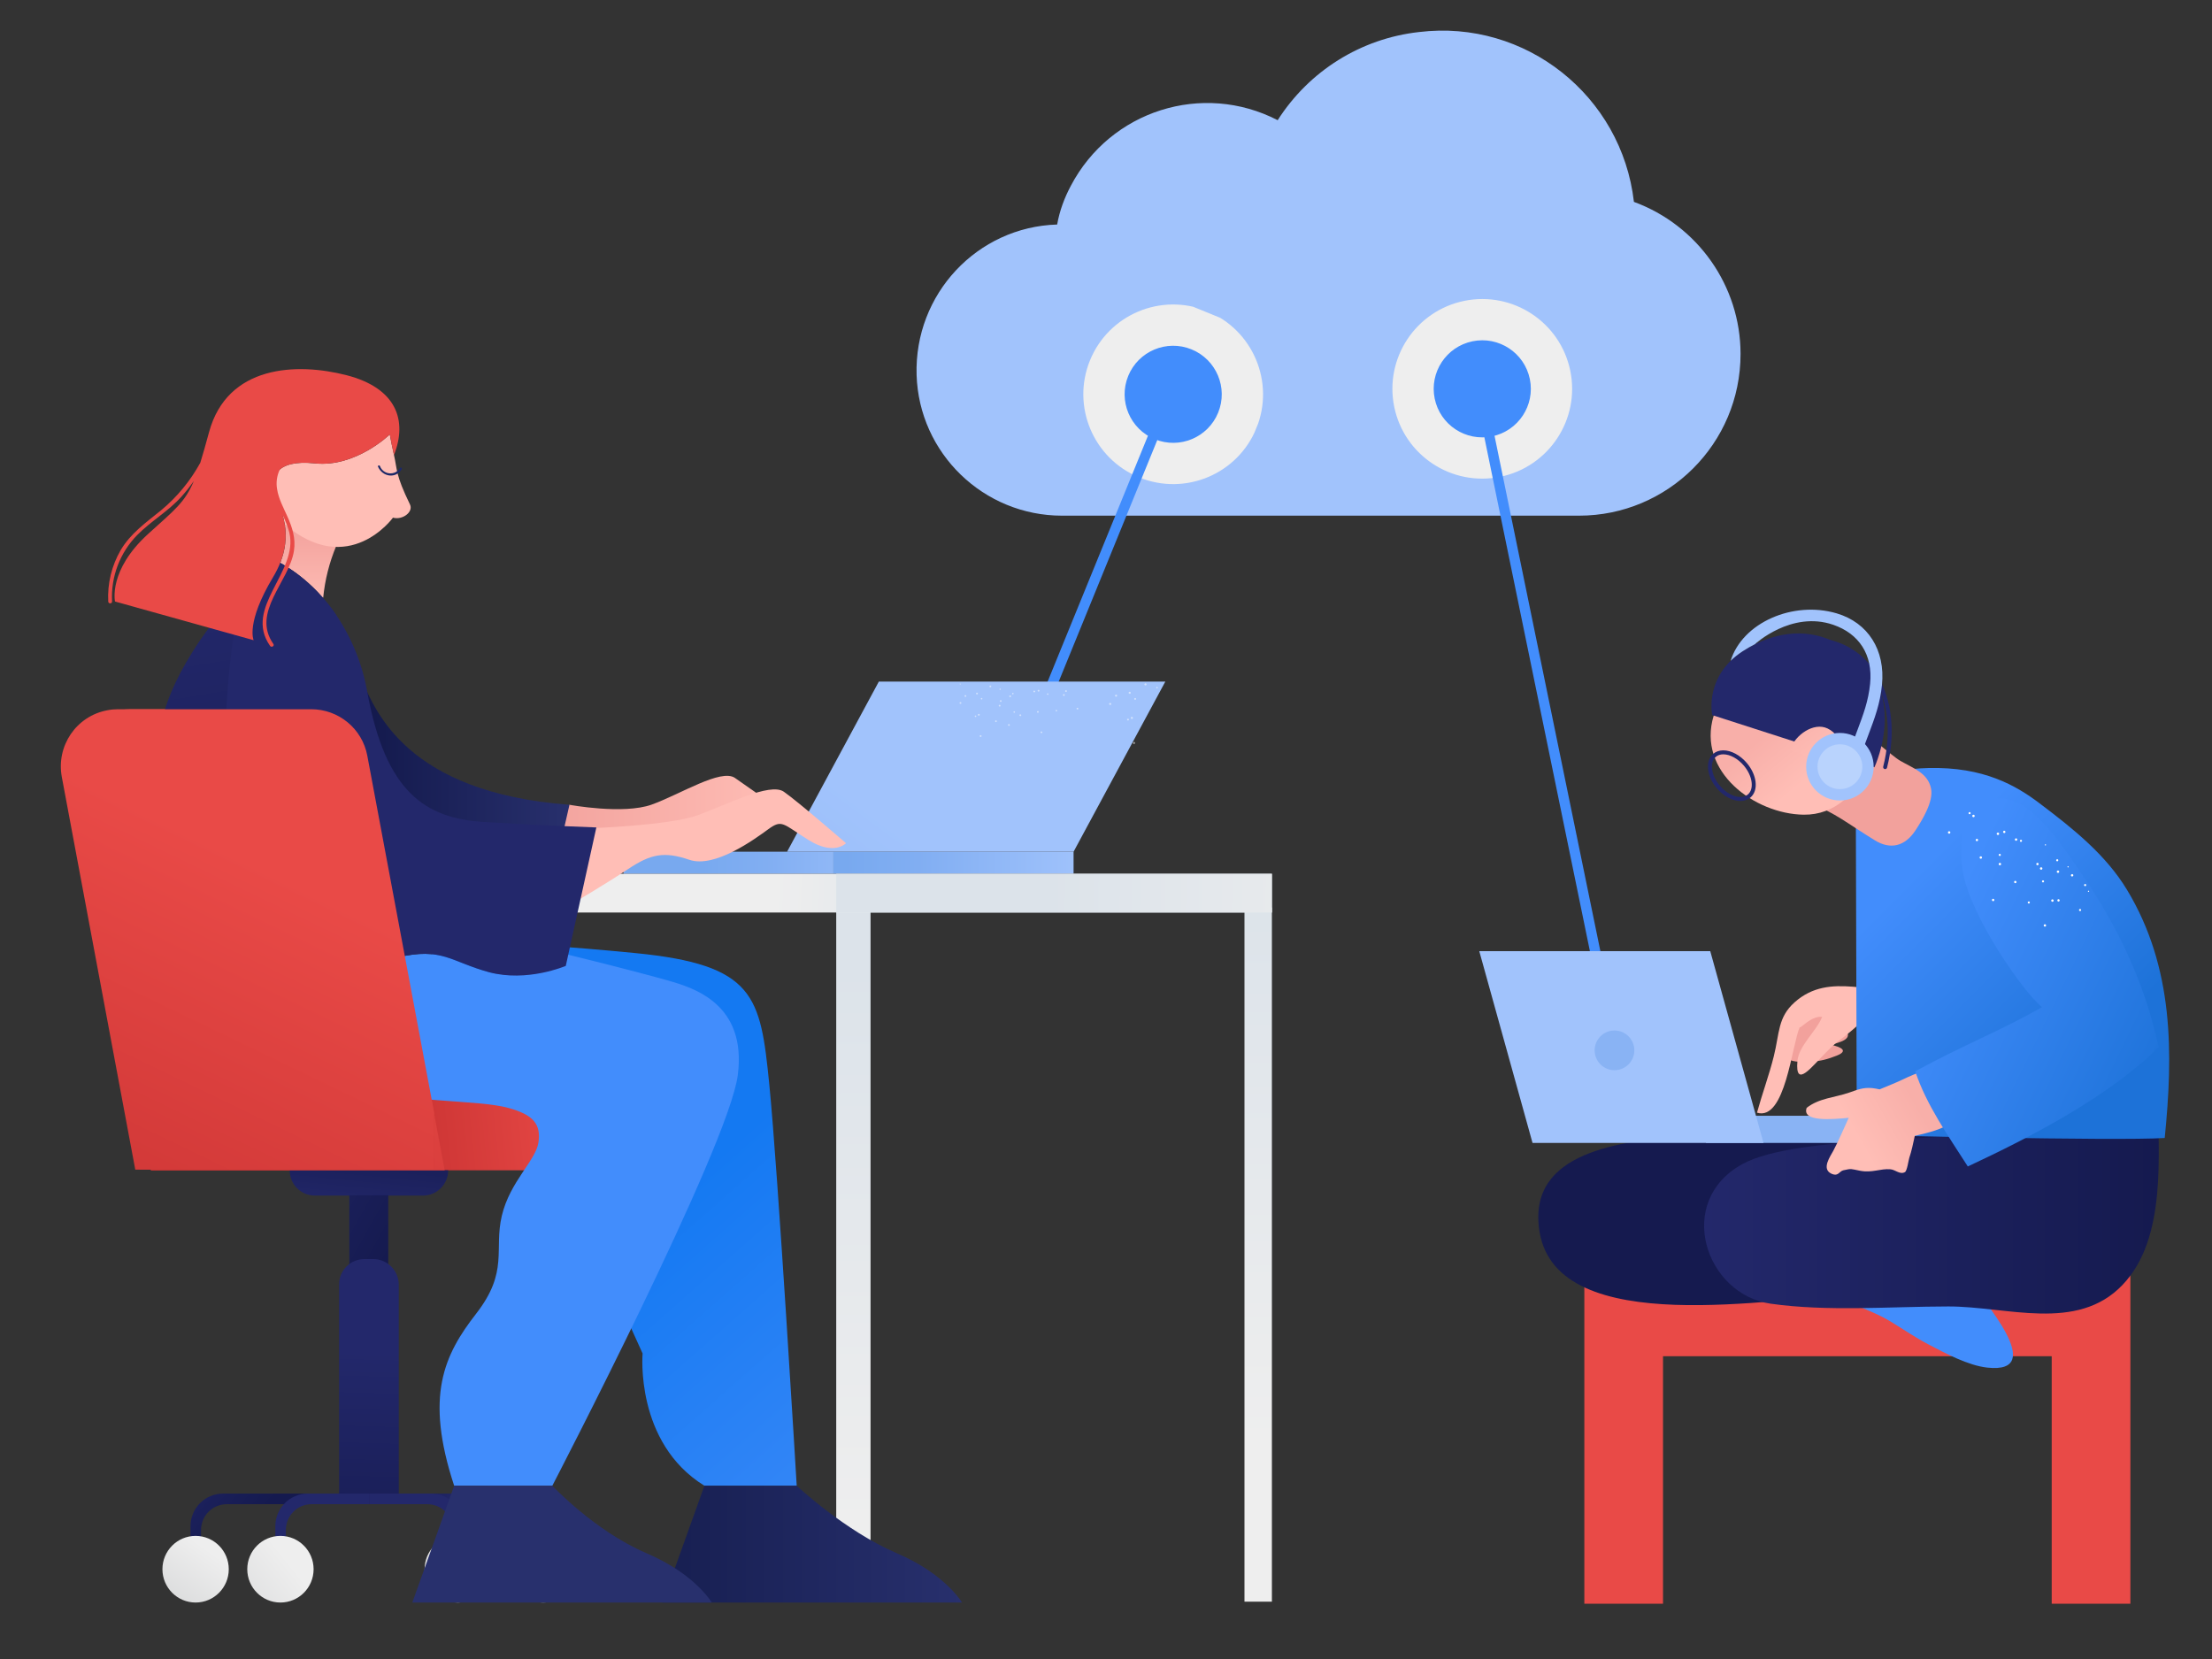 <svg xmlns="http://www.w3.org/2000/svg" version="1.1" viewBox="0 0 1600 1200" width="1600" height="1200">
<rect x="0" y="0" width="1600" height="1200" fill="#333333" stroke="none"/>
<!--ITEM 1--><g><defs><clipPath id="clip-path-id-viewbox-item-1"><rect x="0.0" y="0.0" width="102.0" height="60.0"/></clipPath></defs><g transform="translate(663.0 22.0) rotate(0.0 298.0 175.5) scale(5.843 5.85)"><g clip-path="url(#clip-path-id-viewbox-item-1)" transform="translate(-0.0 -0.0)"><title>cloud_2</title>
<g id="Layer_1-2-i1">
	<path d="M88.8,21.2C87.3,8.1,75.4-1.4,62.2,0.2C55,1,48.6,5,44.7,11.1C35.4,6.3,24,9.9,19.1,19.2   c-0.8,1.5-1.4,3.1-1.7,4.8C7.5,24.3-0.3,32.6,0,42.6C0.3,52.3,8.3,60,18,60h64c11,0,20-8.9,20-20C102,31.6,96.7,24.1,88.8,21.2z" style="fill:#a1c3fc;"/>
</g>
</g></g></g><!--ITEM 2--><g><defs><clipPath id="clip-path-id-crop-item-2"><rect transform="scale(0.269 0.269)" x="116" y="0.0" width="385.0" height="130.0"/></clipPath><clipPath id="clip-path-id-viewbox-item-2"><rect x="0.0" y="0.0" width="135.0" height="35.0"/></clipPath></defs><g clip-path="url(#clip-path-id-crop-item-2)" transform="translate(528.0 392.0) rotate(-67.801 250.5 65.0) scale(3.711 3.714)"><g clip-path="url(#clip-path-id-viewbox-item-2)" transform="translate(-0.0 -0.0)"><circle fill="#eeeeee00" cx="117.5" cy="17.5" r="17.5"/>
<circle fill="#428dfc" cx="117.5" cy="17.5" r="9.459"/>
<g>
	<rect y="16" fill="#428dfc" width="120" height="2"/>
</g>
</g></g></g><!--ITEM 3--><g><defs><clipPath id="clip-path-id-viewbox-item-3"><rect x="0.0" y="0.0" width="135.0" height="35.0"/></clipPath></defs><g transform="translate(859.0 398.0) rotate(-101.607 250.5 65.0) scale(3.711 3.714)"><g clip-path="url(#clip-path-id-viewbox-item-3)" transform="translate(-0.0 -0.0)"><circle fill="#eeeeee00" cx="117.5" cy="17.5" r="17.5"/>
<circle fill="#428dfc" cx="117.5" cy="17.5" r="9.459"/>
<g>
	<rect y="16" fill="#428dfc" width="120" height="2"/>
</g>
</g></g></g><!--ITEM 4--><g><defs><clipPath id="clip-path-id-viewbox-item-4"><rect x="0.0" y="0.0" width="214.0" height="372.0"/></clipPath></defs><g transform="translate(55.0 513.0) rotate(0.0 185.0 323.0) scale(1.729 1.737)"><g clip-path="url(#clip-path-id-viewbox-item-4)" transform="translate(-0.0 -0.0)"><g>
	
		<linearGradient id="wheel_3_1_-i4" gradientUnits="userSpaceOnUse" x1="3845.32" y1="8969.198" x2="2455.023" y2="10940.25" gradientTransform="matrix(0.018 0 0 0.018 98.222 188.902)">
		<stop offset="0.09" style="stop-color:#EEEEEE"/>
		<stop offset="0.818" style="stop-color:#D6D7D8"/>
	</linearGradient>
	<circle id="wheel_3-i4" fill="url(#wheel_3_1_-i4)" cx="159.695" cy="358.12" r="13.876"/>
	
		<linearGradient id="chair_seat_1_-i4" gradientUnits="userSpaceOnUse" x1="7166.939" y1="-1395.499" x2="1579.563" y2="-796.85" gradientTransform="matrix(0.018 0 0 0.018 98.222 188.902)">
		<stop offset="0.14" style="stop-color:#E94A47"/>
		<stop offset="1" style="stop-color:#C63030"/>
	</linearGradient>
	<rect id="chair_seat-i4" x="31.339" y="158.247" fill="url(#chair_seat_1_-i4)" width="182.661" height="33.757"/>
	
		<linearGradient id="chair_bottom_1_1_-i4" gradientUnits="userSpaceOnUse" x1="1267.567" y1="1223.216" x2="1458.703" y2="-751.934" gradientTransform="matrix(0.018 0 0 0.018 98.222 188.902)">
		<stop offset="0" style="stop-color:#23286B"/>
		<stop offset="1" style="stop-color:#151A4F"/>
	</linearGradient>
	<path id="chair_bottom_1-i4" fill="url(#chair_bottom_1_1_-i4)" d="M89.379,192.004h66.313l0,0l0,0c0,5.871-4.803,10.541-10.541,10.541   h-45.098C94.049,202.545,89.379,197.875,89.379,192.004L89.379,192.004L89.379,192.004z"/>
	
		<linearGradient id="chair_bottom_2_1_-i4" gradientUnits="userSpaceOnUse" x1="-1774.406" y1="-171.904" x2="1984.749" y2="1946.595" gradientTransform="matrix(0.018 0 0 0.018 98.222 188.902)">
		<stop offset="0" style="stop-color:#23286B"/>
		<stop offset="1" style="stop-color:#151A4F"/>
	</linearGradient>
	<rect id="chair_bottom_2-i4" x="114.33" y="202.411" fill="url(#chair_bottom_2_1_-i4)" width="16.278" height="29.754"/>
	
		<linearGradient id="chair_bottom_3_1_-i4" gradientUnits="userSpaceOnUse" x1="1394.56" y1="4361.257" x2="1237.85" y2="9752.211" gradientTransform="matrix(0.018 0 0 0.018 98.222 188.902)">
		<stop offset="0" style="stop-color:#23286B"/>
		<stop offset="1" style="stop-color:#151A4F"/>
	</linearGradient>
	<path id="chair_bottom_3-i4" fill="url(#chair_bottom_3_1_-i4)" d="M120.735,228.963h3.603c5.871,0,10.674,4.803,10.674,10.674v86.994   l0,0h-24.951l0,0v-86.994C109.927,233.766,114.731,228.963,120.735,228.963z"/>
	
		<linearGradient id="leg_4_1_-i4" gradientUnits="userSpaceOnUse" x1="3770.398" y1="8052.097" x2="1153.281" y2="7284.204" gradientTransform="matrix(0.018 0 0 0.018 98.222 188.902)">
		<stop offset="0" style="stop-color:#23286B"/>
		<stop offset="1" style="stop-color:#151A4F"/>
	</linearGradient>
	<path id="leg_4-i4" fill="url(#leg_4_1_-i4)" d="M122.603,326.631h61.376c7.605,0,13.61,6.138,13.61,13.61v4.403h-4.403v-0.934v-1.868   c0-6.004-4.803-10.808-10.808-10.808l0,0h-59.775L122.603,326.631z"/>
	<path id="leg_3-i4" fill="#23286B" d="M122.603,326.631h25.885c7.605,0,13.61,6.138,13.61,13.61v4.403h-4.403v-0.934v-1.868   c0-6.004-4.803-10.808-10.808-10.808l0,0h-24.284V326.631z"/>
	
		<linearGradient id="leg_1_1_-i4" gradientUnits="userSpaceOnUse" x1="-3130.126" y1="6079.877" x2="-1030.165" y2="7976.108" gradientTransform="matrix(0.018 0 0 0.018 98.222 188.902)">
		<stop offset="0" style="stop-color:#23286B"/>
		<stop offset="1" style="stop-color:#151A4F"/>
	</linearGradient>
	<path id="leg_1-i4" fill="url(#leg_1_1_-i4)" d="M122.87,326.631H61.493c-7.605,0-13.61,6.138-13.61,13.61v4.403h4.403v-0.934v-1.868   c0-6.004,4.803-10.808,10.808-10.808l0,0h59.775L122.87,326.631z"/>
	<path id="leg_2-i4" fill="#23286B" d="M122.87,326.631H96.985c-7.605,0-13.61,6.138-13.61,13.61v4.403h4.403v-0.934v-1.868   c0-6.004,4.803-10.808,10.808-10.808l0,0h24.284V326.631z"/>
	
		<linearGradient id="wheel_2_1_-i4" gradientUnits="userSpaceOnUse" x1="-234.709" y1="9132.137" x2="-2663.327" y2="11085.589" gradientTransform="matrix(0.018 0 0 0.018 98.222 188.902)">
		<stop offset="0.09" style="stop-color:#EEEEEE"/>
		<stop offset="0.818" style="stop-color:#D6D7D8"/>
	</linearGradient>
	<circle id="wheel_2-i4" fill="url(#wheel_2_1_-i4)" cx="85.51" cy="358.12" r="13.876"/>
	
		<linearGradient id="wheel_4_1_-i4" gradientUnits="userSpaceOnUse" x1="6100.966" y1="8845.089" x2="4235.505" y2="10833.748" gradientTransform="matrix(0.018 0 0 0.018 98.222 188.902)">
		<stop offset="0.09" style="stop-color:#EEEEEE"/>
		<stop offset="0.818" style="stop-color:#D6D7D8"/>
	</linearGradient>
	<circle id="wheel_4-i4" fill="url(#wheel_4_1_-i4)" cx="195.454" cy="358.12" r="13.876"/>
	
		<linearGradient id="wheel_1_1_-i4" gradientUnits="userSpaceOnUse" x1="-2203.669" y1="8805.185" x2="-3681.957" y2="10881.835" gradientTransform="matrix(0.018 0 0 0.018 98.222 188.902)">
		<stop offset="0.09" style="stop-color:#EEEEEE"/>
		<stop offset="0.818" style="stop-color:#D6D7D8"/>
	</linearGradient>
	<circle id="wheel_1-i4" fill="url(#wheel_1_1_-i4)" cx="50.019" cy="358.12" r="13.876"/>
	
		<linearGradient id="chair_back_1_-i4" gradientUnits="userSpaceOnUse" x1="554.82" y1="-8350.135" x2="-5185.303" y2="3563.325" gradientTransform="matrix(0.018 0 0 0.018 98.222 188.902)">
		<stop offset="0.14" style="stop-color:#E94A47"/>
		<stop offset="1" style="stop-color:#C63030"/>
	</linearGradient>
	<path id="chair_back-i4" fill="url(#chair_back_1_-i4)" d="M154.225,192.004H31.339L0.384,26.822C-1.884,14.546,6.121,2.671,18.53,0.403   c1.334-0.267,2.802-0.4,4.136-0.4h76.72c10.941,0,20.281,7.739,22.282,18.413L154.225,192.004z"/>
</g>
</g></g></g><!--ITEM 5--><g><defs><clipPath id="clip-path-id-viewbox-item-5"><rect x="0.0" y="0.0" width="267.517" height="98.883"/></clipPath></defs><g transform="translate(451.0 493.0) rotate(0.0 196.0 69.5) scale(1.465 1.406)"><g clip-path="url(#clip-path-id-viewbox-item-5)" transform="translate(-0.0 -0.0)"><g>
	
		<linearGradient id="front_side_of_the_laptop_1_-i5" gradientUnits="userSpaceOnUse" x1="1143.819" y1="163.209" x2="1247.47" y2="163.209" gradientTransform="matrix(-1 0 0 1 1286.39 -70)">
		<stop offset="0" style="stop-color:#A1C3FC"/>
		<stop offset="0.696" style="stop-color:#81AEF2"/>
		<stop offset="0.844" style="stop-color:#7DACF1"/>
		<stop offset="1" style="stop-color:#78A9EF"/>
	</linearGradient>
	<rect id="front_side_of_the_laptop-i5" y="87.536" fill="url(#front_side_of_the_laptop_1_-i5)" width="103.651" height="11.347"/>
	
		<linearGradient id="right_side_of_the_laptop_1_-i5" gradientUnits="userSpaceOnUse" x1="1058.084" y1="163.207" x2="1176.647" y2="163.207" gradientTransform="matrix(-1 0 0 1 1286.39 -70)">
		<stop offset="0" style="stop-color:#A1C3FC"/>
		<stop offset="0.696" style="stop-color:#81AEF2"/>
		<stop offset="0.844" style="stop-color:#7DACF1"/>
		<stop offset="1" style="stop-color:#78A9EF"/>
	</linearGradient>
	
		<rect id="right_side_of_the_laptop-i5" x="103.65" y="87.531" fill="url(#right_side_of_the_laptop_1_-i5)" width="118.563" height="11.352"/>
	
		<linearGradient id="screen_1_-i5" gradientUnits="userSpaceOnUse" x1="144.46" y1="152.336" x2="-62.975" y2="421.885" gradientTransform="matrix(1 0 0 1 0 -70)">
		<stop offset="0" style="stop-color:#A1C3FC"/>
		<stop offset="0.696" style="stop-color:#81AEF2"/>
		<stop offset="1" style="stop-color:#78A9EF"/>
	</linearGradient>
	<polygon id="screen-i5" fill="url(#screen_1_-i5)" points="80.769,87.531 222.214,87.531 267.517,0 126.072,0  "/>
	<path id="texture-i5" opacity="0.51" fill="#FFFFFF" enable-background="new    " d="M242.896,7.679   c0.229,0.167,0.551,0.117,0.718-0.112c0.004-0.005,0.007-0.01,0.011-0.015c0.164-0.228,0.111-0.546-0.117-0.709   c-0.001-0.001-0.002-0.002-0.004-0.003c-0.229-0.167-0.551-0.117-0.718,0.112c-0.004,0.005-0.007,0.01-0.011,0.015   c-0.164,0.228-0.111,0.546,0.117,0.709C242.893,7.677,242.894,7.678,242.896,7.679z M248.935,20.007   c0.242,0.079,0.502-0.05,0.585-0.29c0.083-0.241-0.045-0.504-0.286-0.587s-0.504,0.045-0.587,0.286   c-0.001,0.002-0.001,0.004-0.002,0.006C248.567,19.663,248.695,19.922,248.935,20.007L248.935,20.007z M252.471,9.36   c0.242,0.078,0.501-0.051,0.585-0.29c0.088-0.239-0.034-0.505-0.273-0.594c-0.239-0.088-0.505,0.034-0.594,0.273   c-0.003,0.009-0.006,0.017-0.009,0.026c-0.085,0.235,0.037,0.494,0.272,0.578C252.458,9.356,252.465,9.358,252.471,9.36   L252.471,9.36z M251.521,31.637c0.036,0.294,0.296,0.508,0.591,0.486c0.294-0.023,0.514-0.28,0.493-0.574   c-0.033-0.296-0.295-0.511-0.591-0.486C251.72,31.086,251.5,31.342,251.521,31.637L251.521,31.637z M250.467,18.723   c0.022,0.295,0.279,0.516,0.574,0.493c0.295-0.022,0.516-0.279,0.493-0.574c-0.022-0.295-0.279-0.515-0.574-0.493   C250.666,18.173,250.446,18.429,250.467,18.723z M249.396,5.816c0.033,0.296,0.295,0.512,0.591,0.486   c0.292-0.033,0.502-0.297,0.469-0.59s-0.297-0.502-0.59-0.469C249.581,5.277,249.372,5.53,249.396,5.816z M257.232,1.668   c0.129,0.269,0.451,0.384,0.72,0.256c0.267-0.122,0.384-0.436,0.263-0.703c-0.122-0.267-0.436-0.384-0.703-0.262l0,0   C257.244,1.082,257.121,1.394,257.232,1.668L257.232,1.668z M239.759,11.534c0.014,0.291,0.262,0.515,0.552,0.5   c0.001,0,0.003,0,0.004,0c0.295-0.007,0.529-0.251,0.524-0.546c-0.016-0.297-0.266-0.527-0.564-0.517   C239.981,10.99,239.754,11.238,239.759,11.534L239.759,11.534z M263.083,3.378c0.134,0.178,0.387,0.213,0.565,0.079   c0.174-0.131,0.212-0.378,0.086-0.556c-0.12-0.176-0.361-0.221-0.536-0.1c-0.011,0.008-0.022,0.016-0.033,0.025   C262.993,2.958,262.957,3.202,263.083,3.378L263.083,3.378z M242.805,7.296c0.06,0.213,0.278,0.34,0.492,0.286   c0.208-0.066,0.331-0.279,0.286-0.492c-0.056-0.214-0.275-0.342-0.489-0.287c-0.001,0-0.003,0.001-0.004,0.001   c-0.209,0.047-0.34,0.255-0.293,0.464C242.799,7.277,242.802,7.286,242.805,7.296L242.805,7.296z"/>
	<path id="texture-2-i5" opacity="0.51" fill="#FFFFFF" enable-background="new    " d="M168.566,7.773   c0.194,0.142,0.467,0.099,0.609-0.095c0.003-0.004,0.006-0.009,0.009-0.013c0.139-0.193,0.094-0.462-0.099-0.601   c-0.001-0.001-0.002-0.001-0.003-0.002c-0.194-0.142-0.467-0.099-0.609,0.095c-0.003,0.004-0.006,0.009-0.009,0.013   c-0.139,0.193-0.094,0.462,0.099,0.601C168.564,7.771,168.565,7.772,168.566,7.773z M205.922,26.165   c0.045,0.239,0.273,0.397,0.513,0.357c0.232-0.03,0.396-0.243,0.366-0.475c-0.001-0.008-0.002-0.016-0.004-0.024   c-0.045-0.239-0.273-0.397-0.513-0.357C206.047,25.704,205.885,25.927,205.922,26.165L205.922,26.165z M204.14,15.676   c0.043,0.24,0.273,0.4,0.513,0.357s0.4-0.273,0.357-0.513c-0.037-0.238-0.26-0.4-0.498-0.362c0,0,0,0-0.001,0   C204.271,15.207,204.11,15.432,204.14,15.676L204.14,15.676z M202.367,5.165c0.038,0.237,0.261,0.397,0.498,0.359   c0.005-0.001,0.01-0.002,0.015-0.003c0.232-0.03,0.396-0.243,0.366-0.475c-0.001-0.008-0.002-0.016-0.004-0.024   c-0.05-0.24-0.276-0.401-0.519-0.371C202.485,4.697,202.326,4.926,202.367,5.165L202.367,5.165z M183.799,20.816   c0.237,0.046,0.466-0.108,0.513-0.345s-0.108-0.466-0.345-0.513c-0.232-0.045-0.458,0.102-0.51,0.333   C183.41,20.53,183.562,20.763,183.799,20.816L183.799,20.816z M186.174,10.432c0.237,0.046,0.466-0.108,0.513-0.345   c0.046-0.237-0.108-0.466-0.345-0.513c-0.232-0.045-0.458,0.102-0.51,0.333C185.784,10.145,185.936,10.378,186.174,10.432   L186.174,10.432z M223.758,14.156c0.134,0.203,0.405,0.262,0.611,0.132c0.202-0.125,0.265-0.39,0.14-0.592   c-0.001-0.001-0.002-0.003-0.003-0.004c-0.111-0.205-0.368-0.281-0.573-0.17c-0.01,0.005-0.02,0.011-0.029,0.017   C223.704,13.676,223.64,13.943,223.758,14.156L223.758,14.156z M218.099,5.127c0.137,0.201,0.404,0.264,0.617,0.146   c0.203-0.134,0.262-0.405,0.132-0.611c-0.129-0.204-0.399-0.265-0.604-0.136c-0.002,0.001-0.005,0.003-0.007,0.004   c-0.202,0.125-0.265,0.389-0.14,0.592C218.097,5.124,218.098,5.125,218.099,5.127L218.099,5.127z M173.682,18.218   c0.205,0.067,0.425-0.042,0.496-0.246c0.07-0.205-0.039-0.427-0.244-0.497s-0.427,0.039-0.497,0.244   c0,0.001-0.001,0.002-0.001,0.003C173.371,17.927,173.48,18.146,173.682,18.218L173.682,18.218z M176.679,9.197   c0.205,0.066,0.425-0.043,0.496-0.246c0.075-0.203-0.028-0.428-0.231-0.503c-0.203-0.075-0.428,0.028-0.503,0.231   c-0.003,0.008-0.005,0.015-0.008,0.023c-0.072,0.199,0.031,0.418,0.23,0.49C176.668,9.193,176.674,9.195,176.679,9.197   L176.679,9.197z M213.354,15.125c0.106,0.193,0.344,0.27,0.543,0.175c0.188-0.092,0.266-0.319,0.174-0.508   c-0.003-0.005-0.005-0.01-0.008-0.015c-0.093-0.195-0.327-0.278-0.522-0.184c-0.002,0.001-0.004,0.002-0.007,0.003   C213.346,14.698,213.267,14.928,213.354,15.125L213.354,15.125z M209.111,6.638c0.099,0.189,0.332,0.263,0.523,0.166   c0.188-0.092,0.266-0.319,0.174-0.508c-0.003-0.005-0.005-0.01-0.008-0.015c-0.093-0.195-0.327-0.278-0.522-0.184   c-0.002,0.001-0.004,0.002-0.007,0.003C209.082,6.207,209.011,6.445,209.111,6.638L209.111,6.638z M192.524,15.717   c0.022,0.215,0.212,0.374,0.428,0.356c0.214-0.015,0.376-0.2,0.362-0.414c-0.019-0.216-0.202-0.38-0.419-0.376   C192.674,15.303,192.509,15.496,192.524,15.717z M191.849,6.23c0.007,0.208,0.182,0.371,0.39,0.363   c0.008,0,0.016-0.001,0.023-0.002c0.214-0.015,0.376-0.2,0.362-0.414c-0.019-0.216-0.202-0.381-0.419-0.376   C191.99,5.824,191.831,6.014,191.849,6.23L191.849,6.23z M166.154,1.527c0.132,0.046,0.276-0.023,0.323-0.155   c0.001-0.003,0.002-0.005,0.003-0.008c0.051-0.133-0.016-0.283-0.149-0.334c-0.006-0.002-0.013-0.005-0.019-0.006   c-0.132-0.046-0.276,0.023-0.323,0.155c-0.001,0.003-0.002,0.005-0.003,0.008C165.941,1.327,166.016,1.478,166.154,1.527   L166.154,1.527z M175.874,28.072c0.03,0.249,0.251,0.43,0.501,0.412c0.249-0.02,0.436-0.237,0.418-0.486   c-0.028-0.251-0.25-0.433-0.501-0.412C176.043,27.605,175.856,27.822,175.874,28.072L175.874,28.072z M174.981,17.13   c0.019,0.25,0.237,0.437,0.486,0.418c0.25-0.019,0.437-0.237,0.418-0.486c-0.019-0.25-0.237-0.437-0.486-0.418   C175.149,16.664,174.963,16.881,174.981,17.13L174.981,17.13z M174.073,6.194c0.028,0.251,0.25,0.433,0.501,0.412   c0.248-0.028,0.425-0.252,0.397-0.5s-0.252-0.425-0.5-0.397C174.23,5.737,174.053,5.952,174.073,6.194z M217.126,7.254   c0.199,0.158,0.486,0.134,0.656-0.055c0.157-0.199,0.124-0.487-0.075-0.644c-0.192-0.152-0.469-0.126-0.63,0.058   C216.919,6.806,216.941,7.088,217.126,7.254L217.126,7.254z M195.525,17.531c0.125,0.215,0.393,0.3,0.619,0.196   c0.217-0.121,0.297-0.394,0.182-0.613c-0.108-0.222-0.375-0.314-0.596-0.206c-0.003,0.001-0.005,0.003-0.008,0.004   C195.496,17.028,195.408,17.305,195.525,17.531C195.525,17.53,195.525,17.531,195.525,17.531z M190.505,7.759   c0.116,0.225,0.393,0.313,0.618,0.197h0.001c0.217-0.113,0.301-0.381,0.188-0.598c0,0,0,0,0-0.001   c-0.111-0.223-0.382-0.313-0.604-0.202C190.484,7.266,190.393,7.537,190.505,7.759L190.505,7.759z M189.893,22.528   c0.111,0.222,0.381,0.313,0.603,0.202c0.222-0.111,0.313-0.381,0.202-0.603c-0.108-0.217-0.368-0.309-0.589-0.209   C189.881,22.027,189.784,22.3,189.893,22.528L189.893,22.528z M185.303,12.604c0.109,0.228,0.382,0.325,0.61,0.217   c0.219-0.109,0.317-0.369,0.222-0.596c-0.113-0.227-0.382-0.328-0.616-0.231C185.296,12.107,185.201,12.375,185.303,12.604   L185.303,12.604z M180.713,2.679c0.109,0.228,0.382,0.325,0.61,0.217c0.227-0.102,0.328-0.367,0.227-0.594   c-0.102-0.227-0.367-0.328-0.594-0.227c-0.002,0.001-0.004,0.002-0.006,0.003C180.723,2.183,180.619,2.448,180.713,2.679z    M165.908,11.039c0.012,0.246,0.222,0.436,0.468,0.424c0.001,0,0.003,0,0.004,0c0.25-0.006,0.448-0.213,0.444-0.463   c-0.014-0.252-0.226-0.446-0.478-0.438C166.096,10.578,165.904,10.788,165.908,11.039z M204.62,5.039   c0.189,0.167,0.477,0.151,0.647-0.035c0.166-0.183,0.153-0.465-0.029-0.632c-0.172-0.172-0.452-0.172-0.624,0   c-0.005,0.005-0.009,0.009-0.014,0.014c-0.175,0.18-0.171,0.468,0.009,0.642C204.613,5.032,204.617,5.036,204.62,5.039z    M185.67,4.128c0.114,0.15,0.329,0.18,0.479,0.065c0.146-0.111,0.179-0.319,0.073-0.469c-0.102-0.149-0.305-0.187-0.455-0.085   c-0.01,0.007-0.019,0.014-0.028,0.021C185.594,3.773,185.564,3.979,185.67,4.128L185.67,4.128z M168.488,7.448   c0.051,0.18,0.235,0.288,0.417,0.242c0.176-0.056,0.281-0.236,0.242-0.417c-0.047-0.181-0.233-0.29-0.414-0.243   c-0.001,0-0.002,0.001-0.003,0.001c-0.177,0.04-0.288,0.216-0.248,0.393C168.484,7.432,168.486,7.44,168.488,7.448L168.488,7.448z"/>
</g>
</g></g></g><!--ITEM 6--><g><defs><clipPath id="clip-path-id-viewbox-item-6"><rect x="0.0" y="0.0" width="83.29" height="54.37"/></clipPath></defs><g transform="translate(1146.0 903.0) rotate(0.0 197.5 128.5) scale(4.742 4.727)"><g clip-path="url(#clip-path-id-viewbox-item-6)" transform="translate(-0.0 -0.0)"><polygon fill="#e94a47" points="0,0 0,54.37 12,54.37 12,16.499 71.291,16.499 71.291,54.37 83.29,54.37 83.29,0 "/>
</g></g></g><!--ITEM 7--><g><defs><clipPath id="clip-path-id-crop-item-7"><rect transform="scale(0.453 0.455)" x="5.0" y="0.0" width="685" height="526.0"/></clipPath><clipPath id="clip-path-id-viewbox-item-7"><rect x="0.0" y="0.0" width="392.035" height="244.12"/></clipPath></defs><g clip-path="url(#clip-path-id-crop-item-7)" transform="translate(925.0 632.0) rotate(0.0 -433.0 268.5) scale(-2.209 2.2)"><g clip-path="url(#clip-path-id-viewbox-item-7)" transform="translate(-0.0 -0.0)"><g>
	
		<linearGradient id="_1_leg_1_-i7" gradientUnits="userSpaceOnUse" x1="386.433" y1="191.76" x2="387.057" y2="8.295" gradientTransform="matrix(1 0 0 1 0 -70)">
		<stop offset="0" style="stop-color:#EEEEEE"/>
		<stop offset="1" style="stop-color:#DCE3EA"/>
	</linearGradient>
	<rect id="_1_leg-i7" x="380.792" y="11.118" fill="url(#_1_leg_1_-i7)" width="11.243" height="233.002"/>
	<g>
		
			<linearGradient id="_3_leg_1_-i7" gradientUnits="userSpaceOnUse" x1="5.42" y1="257.233" x2="6.044" y2="73.767" gradientTransform="matrix(1 0 0 1 0 -70)">
			<stop offset="0" style="stop-color:#EEEEEE"/>
			<stop offset="1" style="stop-color:#DCE3EA"/>
		</linearGradient>
		<rect id="_3_leg-i7" x="0.001" y="11.118" fill="url(#_3_leg_1_-i7)" width="11.243" height="233.002"/>
		
			<linearGradient id="_2_leg_1_-i7" gradientUnits="userSpaceOnUse" x1="139.01" y1="283.902" x2="139.634" y2="100.437" gradientTransform="matrix(1 0 0 1 0 -70)">
			<stop offset="0" style="stop-color:#EEEEEE"/>
			<stop offset="1" style="stop-color:#DCE3EA"/>
		</linearGradient>
		<rect id="_2_leg-i7" x="133.682" y="11.118" fill="url(#_2_leg_1_-i7)" width="11.243" height="233.002"/>
		
			<linearGradient id="side_1_-i7" gradientUnits="userSpaceOnUse" x1="165.4" y1="77.514" x2="100.25" y2="79.927" gradientTransform="matrix(1 0 0 1 0 -70)">
			<stop offset="0" style="stop-color:#EEEEEE"/>
			<stop offset="1" style="stop-color:#DCE3EA"/>
		</linearGradient>
		<rect id="side-i7" fill="url(#side_1_-i7)" width="392.03" height="12.76"/>
		
			<linearGradient id="front_1_-i7" gradientUnits="userSpaceOnUse" x1="-44.977" y1="77.555" x2="75.517" y2="76.35" gradientTransform="matrix(1 0 0 1 0 -70)">
			<stop offset="0" style="stop-color:#EEEEEE"/>
			<stop offset="1" style="stop-color:#DCE3EA"/>
		</linearGradient>
		<rect id="front-i7" x="0.09" fill="url(#front_1_-i7)" width="144.83" height="12.76"/>
	</g>
</g>
</g></g></g><!--ITEM 8--><g><defs><clipPath id="clip-path-id-crop-item-8"><rect transform="scale(0.447 0.447)" x="0.0" y="0.0" width="628.0" height="893.0"/></clipPath><clipPath id="clip-path-id-viewbox-item-8"><rect x="0.0" y="0.0" width="281.0" height="400.0"/></clipPath></defs><g clip-path="url(#clip-path-id-crop-item-8)" transform="translate(697.0 267.0) rotate(0.0 -314.0 447.0) scale(-2.235 2.235)"><g clip-path="url(#clip-path-id-viewbox-item-8)" transform="translate(-0.0 -0.0)"><linearGradient id="L_hand_2_-i8" gradientUnits="userSpaceOnUse" x1="3865.041" y1="3609.481" x2="5021.64" y2="3609.481" gradientTransform="matrix(0.074 0 0 0.074 -230.549 -116.863)">
	<stop offset="0" style="stop-color:#FFBEB6"/>
	<stop offset="1" style="stop-color:#F2A19C"/>
</linearGradient>
<path id="L_hand_1_-i8" fill="url(#L_hand_2_-i8)" d="M127.557,140.99c0,0-17.41,3.24-26.608-0.056  c-9.197-3.298-22.436-11.753-26.949-8.629c-4.512,3.124-18.149,12.701-18.149,12.701s3.817,4.167,12.148-1.041  c8.33-5.208,9.493-1.816,14.006,1.482c4.513,3.299,13.391,12.672,21.547,9.895c8.156-2.777,12.494-1.91,19.783,2.951  c7.288,4.86,18.221,11.284,18.221,11.284l-6.248-24.475L127.557,140.99z"/>
<linearGradient id="R_trousers_1_-i8" gradientUnits="userSpaceOnUse" x1="3173.513" y1="-4937.507" x2="4357.94" y2="-3597.549" gradientTransform="matrix(0.074 0 0 -0.074 -230.549 -0.989)">
	<stop offset="0" style="stop-color:#3E8AF8"/>
	<stop offset="0.465" style="stop-color:#2A82F5"/>
	<stop offset="1" style="stop-color:#1479F2"/>
</linearGradient>
<path id="R_trousers-i8" fill="url(#R_trousers_1_-i8)" d="M83.884,361.372H54.012c0,0,6.057-101.809,8.89-130.058  c2.848-28.392,4.583-38.532,43.388-42.331c44.313-4.336,71.246-4.251,71.246-4.251l-44.651,37.685  c-10.436,8.808-14.968,22.779-11.689,36.038l0.524,2.121c1.936,7.834,1.176,16.093-2.157,23.441l-15.674,34.552  C103.89,318.57,106.436,347.446,83.884,361.372z"/>
<path id="L_leg-i8" fill="#428DFC" d="M244.888,192.805c-1.516,5.875-1.087,32.368-31.298,38.179  c-35.018,6.738-56.14,5.352-66.264,8.114c-8.227,2.245-10.595,5.387-9.724,11.221c0.872,5.826,9.219,12.591,11.843,23.669  c2.626,11.077-2.321,18.022,8.317,31.711c10.377,13.354,16.676,26.603,7.109,55.671l-31.765,0.002c0,0-57.126-109.94-60.038-132.967  c-2.911-23.027,14.352-28.175,22.515-30.513c3.091-0.892,13.391-3.732,34.311-8.864c4.477,3.012,14.492,8.65,23.734,6.134  c12.361-3.378,15.165-8.154,29.498-4.776c8.499,2.001,23.624,4.696,35.749,0.327C227.479,192.1,236.177,192.799,244.888,192.805z"/>
<linearGradient id="R_sleeve_1_-i8" gradientUnits="userSpaceOnUse" x1="4832.735" y1="-1694.983" x2="5739.638" y2="-1694.983" gradientTransform="matrix(0.074 0 0 -0.074 -230.549 -0.989)">
	<stop offset="0" style="stop-color:#28306D"/>
	<stop offset="1" style="stop-color:#13194C"/>
</linearGradient>
<path id="R_sleeve-i8" fill="url(#R_sleeve_1_-i8)" d="M194.758,100.753c-0.327,1.338-0.624,2.734-0.882,4.162  c-5.893,32.31-18.888,40.259-37.64,41.873c-10.089,0.868-19.947,2.2-27.019,1.467l-1.661-7.264  C180.362,137.046,190.261,110.534,194.758,100.753z"/>
<path id="L_hand-i8" fill="#FFBEB6" d="M120.485,148.566c0,0-25.163-0.868-34.359-4.167c-9.197-3.298-23.427-10.762-27.939-7.639  c-4.512,3.124-20.13,16.664-20.13,16.664s3.817,4.167,12.148-1.042c8.33-5.208,8.503-6.77,13.016-3.472  c4.513,3.299,17.353,12.672,25.509,9.895c8.156-2.776,12.494-1.91,19.783,2.951c7.288,4.86,18.221,11.284,18.221,11.284  L120.485,148.566"/>
<linearGradient id="neck_1_-i8" gradientUnits="userSpaceOnUse" x1="5973.979" y1="-1062.977" x2="5973.979" y2="-689.945" gradientTransform="matrix(0.074 0 0 -0.074 -230.549 -0.989)">
	<stop offset="0" style="stop-color:#FFBEB6"/>
	<stop offset="1" style="stop-color:#F2A19C"/>
</linearGradient>
<path id="neck-i8" fill="url(#neck_1_-i8)" d="M221.186,62.711c-5.083,2.852-9.646,6.547-13.491,10.928l-0.436,0.337  c-0.562-5.747-1.978-11.376-4.2-16.705c4.676-0.317,10.232-2.249,16.632-6.985C219.026,54.486,219.544,58.788,221.186,62.711z"/>
<path id="face-i8" fill="#FFBEB6" d="M223.334,39.199c-0.287,1.982-2.793,5.727-3.645,11.088c-20.755,17.543-35.015-2.22-35.015-2.22  c-3.011,0.882-6.687-1.819-5.507-4.25c4.769-9.833,4.081-11.196,5.181-16.022c0.287-1.258,0.525-2.398,0.724-3.368  c0.03-0.129,0.059-0.258,0.079-0.376c0.158-0.802,0.287-1.467,0.376-1.962l0.169-0.96c0,0,11.035,10.77,24.248,9.373  C223.156,29.112,223.86,35.543,223.334,39.199z"/>
<path id="texture-i8" opacity="0.71" fill="#FFFFFF" enable-background="new    " d="M227.476,194.292  c-0.071-0.048-0.169-0.03-0.218,0.04c-0.049,0.062-0.04,0.154,0.024,0.203c0.002,0.002,0.004,0.003,0.006,0.005  c0.071,0.048,0.169,0.03,0.218-0.04C227.547,194.433,227.535,194.344,227.476,194.292z M214.232,202.317  c-0.079,0.019-0.133,0.097-0.119,0.178c0.017,0.082,0.097,0.134,0.178,0.117c0.077-0.016,0.129-0.088,0.119-0.166  c-0.011-0.083-0.087-0.141-0.169-0.131C214.238,202.316,214.235,202.316,214.232,202.317z M213.667,198.71  c-0.085,0.008-0.147,0.084-0.139,0.169l0,0c0.019,0.087,0.101,0.143,0.188,0.129c0.083-0.016,0.136-0.097,0.119-0.178l0,0  c-0.01-0.077-0.079-0.131-0.157-0.121C213.675,198.708,213.671,198.709,213.667,198.71L213.667,198.71z M213.082,195.084  c-0.083,0.023-0.134,0.104-0.119,0.188c0.014,0.08,0.09,0.132,0.169,0.119c0.082-0.013,0.138-0.088,0.129-0.169  C213.248,195.137,213.17,195.075,213.082,195.084L213.082,195.084z M199.373,198.751c-0.066-0.037-0.15-0.021-0.198,0.04  c-0.052,0.063-0.044,0.157,0.019,0.21c0.063,0.052,0.157,0.044,0.21-0.019c0.003-0.004,0.007-0.008,0.009-0.012  C199.462,198.897,199.444,198.8,199.373,198.751L199.373,198.751z M220.839,197.898c-0.042-0.067-0.13-0.089-0.197-0.046  c-0.004,0.002-0.007,0.005-0.011,0.007c-0.064,0.036-0.087,0.119-0.049,0.183c0.003,0.005,0.006,0.01,0.01,0.015  c0.034,0.066,0.117,0.094,0.184,0.058c0.005-0.003,0.01-0.005,0.014-0.009c0.07-0.04,0.096-0.128,0.055-0.198  C220.843,197.905,220.841,197.901,220.839,197.898L220.839,197.898z M218.926,194.777c-0.044-0.064-0.129-0.085-0.198-0.049  c-0.03,0.03-0.059,0.049-0.069,0.08v0.02c-0.018,0.04-0.01,0.088,0.02,0.119c0.001,0.011,0.009,0.019,0.02,0.02h0.01  c0.01,0.01,0.02,0.03,0.039,0.04c0.042,0.012,0.088,0.008,0.129-0.01C218.951,194.949,218.973,194.851,218.926,194.777  L218.926,194.777z M217.015,191.666c-0.044-0.068-0.136-0.088-0.204-0.042c-0.068,0.045-0.088,0.136-0.042,0.204  c0.042,0.065,0.129,0.085,0.196,0.046c0.07-0.042,0.094-0.134,0.051-0.205C217.016,191.668,217.016,191.667,217.015,191.666  L217.015,191.666z M206.951,200.138c-0.085-0.015-0.166,0.036-0.188,0.119c-0.023,0.082,0.025,0.166,0.106,0.188  c0.081,0.022,0.166-0.025,0.188-0.106c0.001-0.004,0.002-0.009,0.003-0.013C207.072,200.246,207.028,200.167,206.951,200.138  L206.951,200.138z M207.803,196.59c-0.083-0.02-0.164,0.028-0.188,0.109c-0.015,0.085,0.04,0.164,0.124,0.179  c0.074,0.014,0.148-0.028,0.173-0.101C207.93,196.697,207.882,196.617,207.803,196.59L207.803,196.59z M233.498,207.797  c-0.096-0.129-0.275-0.159-0.406-0.069c-0.127,0.097-0.15,0.277-0.055,0.403c0.094,0.122,0.266,0.15,0.392,0.062  c0.128-0.085,0.162-0.256,0.079-0.384C233.504,207.806,233.501,207.801,233.498,207.797L233.498,207.797z M229.486,202.139  c-0.092-0.128-0.268-0.158-0.397-0.069c-0.13,0.085-0.166,0.258-0.084,0.387c0.004,0.007,0.009,0.012,0.014,0.019  c0.091,0.129,0.268,0.159,0.397,0.069C229.545,202.45,229.575,202.271,229.486,202.139z M225.474,196.492  c-0.096-0.129-0.275-0.159-0.406-0.069c-0.128,0.085-0.163,0.258-0.077,0.386c0.002,0.004,0.005,0.007,0.008,0.011  c0.092,0.131,0.272,0.161,0.403,0.07C225.529,196.799,225.563,196.622,225.474,196.492z M208.883,219.845  c-0.155-0.025-0.302,0.076-0.337,0.228c-0.026,0.155,0.079,0.3,0.232,0.326c0.002,0,0.003,0,0.005,0.001  c0.158,0.028,0.309-0.079,0.337-0.237c0,0,0,0,0-0.001c0.026-0.149-0.073-0.29-0.222-0.315  C208.894,219.846,208.888,219.846,208.883,219.845z M210.041,212.998c-0.154-0.026-0.299,0.077-0.326,0.23  c0,0.003-0.001,0.006-0.001,0.009c-0.028,0.155,0.073,0.305,0.227,0.337c0.157,0.023,0.306-0.082,0.337-0.239  C210.298,213.178,210.195,213.033,210.041,212.998z M211.2,206.162c-0.157-0.019-0.302,0.085-0.337,0.238  c-0.025,0.157,0.083,0.303,0.239,0.328c0.152,0.024,0.296-0.078,0.326-0.228c0.031-0.154-0.067-0.304-0.222-0.335  C211.204,206.163,211.202,206.162,211.2,206.162L211.2,206.162z M212.35,199.326c-0.154-0.016-0.295,0.088-0.327,0.238  c-0.028,0.158,0.077,0.31,0.235,0.337c0.158,0.027,0.31-0.077,0.337-0.236c0.028-0.158-0.077-0.31-0.235-0.337  C212.357,199.327,212.354,199.327,212.35,199.326z M213.518,192.488c-0.155-0.026-0.3,0.079-0.326,0.233  c0,0.002,0,0.003-0.001,0.005c-0.033,0.15,0.061,0.3,0.211,0.334c0.005,0.001,0.011,0.002,0.016,0.003  c0.15,0.028,0.295-0.069,0.324-0.22c0.001-0.006,0.002-0.012,0.003-0.018C213.774,192.669,213.673,192.521,213.518,192.488  L213.518,192.488z M239.233,196.938c-0.132-0.089-0.31-0.052-0.399,0.08c-0.089,0.132-0.052,0.31,0.079,0.399  c0.004,0.003,0.008,0.005,0.012,0.008c0.135,0.08,0.308,0.04,0.397-0.09c0.087-0.127,0.053-0.299-0.072-0.387  C239.243,196.945,239.239,196.941,239.233,196.938L239.233,196.938z M223.394,216.13c-0.154,0.032-0.251,0.183-0.218,0.337  c0.032,0.153,0.183,0.251,0.337,0.218c0.158-0.033,0.261-0.188,0.227-0.347C223.7,216.186,223.547,216.095,223.394,216.13  L223.394,216.13z M221.849,209.372c-0.148,0.025-0.248,0.164-0.222,0.312c0.001,0.008,0.003,0.017,0.005,0.025  c0.032,0.152,0.182,0.251,0.335,0.218c0.001,0,0.001,0,0.002,0c0.158-0.033,0.261-0.188,0.227-0.347  c-0.036-0.152-0.19-0.246-0.342-0.208C221.852,209.371,221.851,209.372,221.849,209.372L221.849,209.372z M220.294,202.605  c-0.152,0.039-0.246,0.193-0.208,0.347c0.032,0.152,0.182,0.251,0.335,0.218c0.001,0,0.001,0,0.002,0  c0.157-0.035,0.258-0.189,0.227-0.347C220.609,202.667,220.451,202.571,220.294,202.605L220.294,202.605z M218.748,195.847  c-0.152,0.036-0.246,0.19-0.208,0.342c0,0.002,0.001,0.003,0.001,0.005c0.028,0.146,0.171,0.242,0.316,0.213  c0.007-0.001,0.014-0.003,0.021-0.005c0.15-0.028,0.249-0.171,0.22-0.321c-0.001-0.005-0.002-0.011-0.003-0.016  C219.057,195.912,218.904,195.815,218.748,195.847L218.748,195.847z M197.412,211.948c-0.12-0.084-0.284-0.053-0.367,0.066  c-0.007,0.01-0.014,0.021-0.019,0.032c-0.083,0.13-0.044,0.302,0.085,0.385c0.001,0.001,0.002,0.002,0.004,0.002  c0.13,0.087,0.304,0.05,0.39-0.08c0.002-0.003,0.004-0.007,0.006-0.01C197.593,212.208,197.548,212.031,197.412,211.948z   M201.107,206.082c-0.127-0.087-0.299-0.053-0.386,0.073c-0.004,0.005-0.007,0.011-0.01,0.016c-0.087,0.132-0.051,0.308,0.079,0.397  c0.142,0.07,0.313,0.028,0.406-0.099C201.274,206.337,201.235,206.167,201.107,206.082L201.107,206.082z M204.792,200.206  c-0.13-0.089-0.306-0.054-0.395,0.076c-0.001,0.001-0.002,0.002-0.002,0.004c-0.088,0.133-0.052,0.312,0.079,0.401  c0.003,0.002,0.006,0.004,0.009,0.006c0.127,0.084,0.297,0.047,0.38-0.08c0.002-0.003,0.004-0.007,0.006-0.01  C204.958,200.473,204.924,200.295,204.792,200.206L204.792,200.206L204.792,200.206z M208.467,194.331  c-0.132-0.08-0.303-0.037-0.383,0.094c-0.001,0.002-0.002,0.003-0.003,0.005c-0.085,0.122-0.053,0.29,0.068,0.373  c0.007,0.005,0.014,0.009,0.021,0.012c0.135,0.079,0.308,0.04,0.397-0.09c0.084-0.13,0.045-0.304-0.085-0.387  C208.476,194.337,208.472,194.334,208.467,194.331L208.467,194.331z M229.941,214.514c-0.125,0.031-0.201,0.158-0.169,0.284  c0.003,0.012,0.007,0.023,0.011,0.033c0.039,0.129,0.174,0.202,0.303,0.164c0.005-0.001,0.009-0.003,0.014-0.005  c0.131-0.044,0.202-0.186,0.158-0.317c-0.036-0.128-0.169-0.201-0.296-0.166C229.954,214.509,229.948,214.511,229.941,214.514  L229.941,214.514z M227.99,208.629c-0.131,0.04-0.204,0.177-0.166,0.307c0.002,0.007,0.004,0.013,0.007,0.02  c0.044,0.132,0.183,0.205,0.317,0.169c0.135-0.048,0.205-0.198,0.157-0.333C228.259,208.662,228.122,208.592,227.99,208.629  L227.99,208.629z M226.366,202.912c-0.007-0.049-0.035-0.094-0.079-0.119h-0.01c-0.067-0.053-0.157-0.068-0.238-0.039  c-0.136,0.047-0.208,0.196-0.16,0.332c0.001,0.002,0.001,0.003,0.002,0.005c0.045,0.13,0.186,0.199,0.317,0.158  c0.064-0.017,0.117-0.065,0.139-0.129C226.387,203.062,226.398,202.982,226.366,202.912L226.366,202.912z M224.097,196.877  c-0.14,0.046-0.215,0.197-0.169,0.337l0,0c0.052,0.129,0.193,0.197,0.327,0.158c0.131-0.04,0.204-0.177,0.166-0.307  c-0.002-0.007-0.004-0.013-0.007-0.02C224.372,196.914,224.231,196.838,224.097,196.877z M204.168,212.632  c-0.129-0.061-0.283-0.009-0.347,0.119c-0.065,0.126-0.017,0.281,0.109,0.347c0.132,0.058,0.286,0.007,0.356-0.119  C204.334,212.85,204.284,212.705,204.168,212.632z M206.941,207.103c-0.129-0.061-0.284-0.009-0.347,0.119  c-0.064,0.12-0.019,0.269,0.101,0.333c0.003,0.001,0.005,0.003,0.008,0.004c0.114,0.065,0.26,0.026,0.326-0.088  c0.004-0.007,0.008-0.014,0.011-0.022c0.069-0.12,0.028-0.274-0.092-0.343C206.946,207.106,206.944,207.104,206.941,207.103  L206.941,207.103z M209.715,201.574c-0.129-0.061-0.283-0.009-0.347,0.119c-0.065,0.114-0.026,0.26,0.088,0.326  c0.007,0.004,0.014,0.008,0.022,0.011c0.129,0.061,0.283,0.009,0.347-0.119C209.884,201.788,209.837,201.639,209.715,201.574  L209.715,201.574z M212.479,196.036c-0.129-0.046-0.274,0.003-0.347,0.119c-0.061,0.129-0.009,0.283,0.119,0.347  c0.126,0.06,0.277,0.012,0.347-0.109C212.656,196.26,212.604,196.106,212.479,196.036L212.479,196.036z M236.143,200.851  c-0.087-0.106-0.242-0.123-0.348-0.036c-0.007,0.005-0.012,0.011-0.019,0.017c-0.103,0.077-0.125,0.222-0.047,0.325  c0.006,0.008,0.012,0.015,0.018,0.022c0.077,0.106,0.225,0.129,0.332,0.051c0.009-0.007,0.017-0.014,0.025-0.022  C236.211,201.12,236.23,200.961,236.143,200.851L236.143,200.851z M232.091,196.165c-0.099-0.101-0.258-0.108-0.366-0.02  c-0.105,0.097-0.114,0.26-0.02,0.366c0.092,0.101,0.245,0.108,0.347,0.02c0.112-0.087,0.133-0.246,0.046-0.357  C232.096,196.171,232.093,196.168,232.091,196.165L232.091,196.165z M217.6,213.078c-0.144-0.003-0.265,0.105-0.278,0.248  c-0.005,0.143,0.106,0.263,0.25,0.268c0.135,0.005,0.25-0.094,0.266-0.228C217.848,213.222,217.742,213.096,217.6,213.078  L217.6,213.078z M218.045,206.915c-0.14-0.008-0.259,0.099-0.268,0.238c-0.008,0.14,0.099,0.26,0.239,0.269  c0.136,0.008,0.255-0.094,0.268-0.229C218.291,207.051,218.186,206.929,218.045,206.915L218.045,206.915z M218.491,200.752  c-0.129-0.018-0.248,0.071-0.266,0.2c-0.001,0.009-0.002,0.019-0.002,0.028c-0.008,0.14,0.099,0.259,0.238,0.268  c0.136,0.011,0.257-0.091,0.268-0.228c0.011-0.136-0.091-0.257-0.227-0.268C218.498,200.752,218.495,200.752,218.491,200.752z   M218.937,194.579c-0.14-0.012-0.263,0.09-0.277,0.228v0.02c0.003,0.048,0.016,0.097,0.039,0.139h0.01  c0.01,0.01,0.02,0.03,0.04,0.04c0.042,0.044,0.099,0.071,0.158,0.08c0.14,0.008,0.259-0.101,0.267-0.239  C219.181,194.707,219.075,194.588,218.937,194.579z M196.53,202.734c-0.097-0.103-0.255-0.116-0.366-0.03  c-0.105,0.097-0.113,0.26-0.02,0.366c0.09,0.107,0.248,0.121,0.354,0.031c0.001-0.001,0.001-0.001,0.002-0.002  C196.608,203.006,196.621,202.844,196.53,202.734L196.53,202.734z M201.206,198.681c-0.096-0.099-0.251-0.108-0.356-0.02  c-0.109,0.08-0.132,0.234-0.051,0.342c0.004,0.005,0.008,0.01,0.012,0.015c0.094,0.107,0.257,0.12,0.366,0.03  c0.109-0.088,0.126-0.249,0.037-0.357C201.211,198.687,201.209,198.683,201.206,198.681L201.206,198.681z M233.388,199.781  c-0.046-0.065-0.134-0.091-0.208-0.059c-0.073,0.04-0.101,0.134-0.059,0.207v0.001c0.032,0.069,0.116,0.099,0.185,0.066  c0.004-0.002,0.009-0.004,0.013-0.007C233.395,199.951,233.426,199.857,233.388,199.781L233.388,199.781z M231.596,196.611  c-0.044-0.07-0.134-0.097-0.208-0.059c-0.074,0.04-0.101,0.134-0.059,0.208c0.04,0.074,0.134,0.101,0.208,0.059  C231.606,196.775,231.631,196.685,231.596,196.611L231.596,196.611z M218.036,201.564c-0.075-0.023-0.155,0.02-0.177,0.094  c0,0.002-0.001,0.003-0.001,0.005c-0.024,0.08,0.021,0.162,0.099,0.188c0.083,0.02,0.164-0.028,0.188-0.109  C218.163,201.664,218.114,201.583,218.036,201.564L218.036,201.564L218.036,201.564z M219.016,198.047  c-0.07-0.026-0.148,0.011-0.173,0.08c-0.002,0.006-0.004,0.012-0.005,0.019c-0.026,0.076,0.012,0.158,0.089,0.185  c0.004,0.001,0.007,0.002,0.011,0.003c0.082,0.019,0.164-0.023,0.198-0.099c0.02-0.085-0.033-0.169-0.117-0.188  C219.017,198.047,219.017,198.047,219.016,198.047L219.016,198.047z M220.006,194.53c-0.079-0.023-0.163,0.023-0.186,0.102  c-0.001,0.002-0.001,0.005-0.002,0.007c-0.019,0.08,0.03,0.159,0.109,0.178l0,0c0.075,0.023,0.155-0.02,0.177-0.094  c0-0.002,0.001-0.003,0.001-0.005C220.13,194.638,220.085,194.555,220.006,194.53L220.006,194.53z M225.702,200.177  c-0.076,0.004-0.136,0.068-0.132,0.145c0,0.008,0.001,0.016,0.003,0.024c0.017,0.079,0.088,0.134,0.169,0.129  c0.082-0.013,0.138-0.088,0.129-0.168c-0.009-0.08-0.082-0.139-0.162-0.13C225.705,200.176,225.704,200.177,225.702,200.177  L225.702,200.177z M225.257,196.551c-0.08,0-0.129,0.08-0.129,0.169c0.017,0.079,0.089,0.134,0.169,0.129  c0.087-0.01,0.149-0.088,0.14-0.174c0-0.001,0-0.003,0-0.004c-0.013-0.08-0.089-0.134-0.169-0.121  C225.263,196.549,225.26,196.55,225.257,196.551L225.257,196.551z M212.33,196.551c-0.057-0.05-0.145-0.044-0.195,0.013  c-0.005,0.005-0.009,0.011-0.013,0.017c-0.049,0.065-0.035,0.158,0.03,0.208c0.065,0.049,0.158,0.035,0.208-0.03  C212.409,196.694,212.395,196.6,212.33,196.551z M214.588,193.687c-0.056-0.05-0.144-0.045-0.194,0.011  c-0.005,0.006-0.01,0.012-0.014,0.019c-0.049,0.054-0.046,0.139,0.008,0.188c0.004,0.004,0.008,0.007,0.012,0.01  c0.066,0.053,0.162,0.044,0.218-0.02c0.049-0.062,0.039-0.154-0.024-0.203C214.593,193.69,214.59,193.688,214.588,193.687  L214.588,193.687z M234.894,203.803c-0.088,0.023-0.139,0.113-0.115,0.199c0.002,0.006,0.004,0.012,0.006,0.019  c0.032,0.088,0.128,0.136,0.218,0.109c0.091-0.035,0.139-0.135,0.109-0.228C235.08,203.815,234.982,203.771,234.894,203.803  C234.895,203.803,234.894,203.803,234.894,203.803L234.894,203.803z M233.547,199.86c-0.092,0.028-0.144,0.125-0.119,0.218  c0.036,0.09,0.135,0.136,0.227,0.109c0.085-0.026,0.132-0.118,0.105-0.202c-0.002-0.005-0.004-0.011-0.006-0.016  c-0.026-0.087-0.116-0.136-0.202-0.111C233.551,199.859,233.549,199.859,233.547,199.86L233.547,199.86z M232.191,195.917  c-0.093,0.031-0.142,0.132-0.11,0.224c0,0.001,0.001,0.003,0.001,0.004c0,0.01,0,0.01,0.01,0.02c0.042,0.071,0.127,0.107,0.208,0.09  c0.09-0.036,0.136-0.136,0.109-0.227C232.377,195.936,232.28,195.888,232.191,195.917L232.191,195.917z M217.531,202.723  c-0.091-0.034-0.192,0.004-0.239,0.09c-0.04,0.085-0.005,0.186,0.079,0.228c0.076,0.044,0.173,0.018,0.218-0.058  c0.004-0.007,0.007-0.014,0.01-0.021C217.645,202.876,217.614,202.771,217.531,202.723L217.531,202.723z M219.353,198.978  c-0.088-0.03-0.184,0.008-0.227,0.09c-0.044,0.08-0.016,0.181,0.064,0.224c0.002,0.001,0.003,0.002,0.005,0.003  c0.083,0.047,0.187,0.019,0.234-0.063c0.001-0.002,0.002-0.004,0.003-0.006C219.47,199.135,219.437,199.03,219.353,198.978  L219.353,198.978z M221.186,195.243c-0.089-0.036-0.189-0.003-0.237,0.08c-0.036,0.085-0.002,0.184,0.079,0.228  c0.076,0.044,0.173,0.018,0.218-0.058c0.004-0.007,0.007-0.014,0.01-0.021c0.044-0.079,0.018-0.177-0.059-0.222  C221.192,195.245,221.189,195.244,221.186,195.243L221.186,195.243z M241.442,197.552c-0.061-0.073-0.171-0.084-0.245-0.022  c-0.001,0.001-0.002,0.001-0.003,0.002c-0.07,0.064-0.079,0.172-0.02,0.248c0.064,0.071,0.174,0.077,0.246,0.012  c0.001-0.001,0.002-0.001,0.002-0.002C241.492,197.728,241.501,197.623,241.442,197.552L241.442,197.552z M226.286,202.794h-0.01  c-0.093,0.003-0.166,0.077-0.169,0.169c-0.01,0.089,0.054,0.169,0.144,0.177c0.005,0.001,0.01,0.001,0.015,0.001  c0.025,0.002,0.049-0.005,0.069-0.02c0.068-0.008,0.117-0.07,0.109-0.139l0,0c0.01-0.094-0.056-0.177-0.15-0.187  C226.292,202.794,226.289,202.794,226.286,202.794L226.286,202.794z M226.544,198.632c-0.096-0.008-0.18,0.062-0.188,0.157  c-0.008,0.096,0.062,0.18,0.157,0.188c0.004,0,0.007,0.001,0.011,0.001c0.093,0.006,0.172-0.063,0.178-0.155  c0-0.001,0-0.002,0-0.003c0.01-0.094-0.056-0.177-0.15-0.187C226.55,198.632,226.547,198.632,226.544,198.632L226.544,198.632z   M226.801,194.48c-0.085-0.012-0.164,0.047-0.176,0.133c-0.001,0.009-0.002,0.017-0.002,0.026c-0.01,0.094,0.056,0.177,0.15,0.187  c0.003,0,0.006,0.001,0.009,0.001c0.096,0.002,0.174-0.073,0.178-0.168c0.01-0.089-0.054-0.169-0.144-0.177  C226.811,194.48,226.806,194.48,226.801,194.48L226.801,194.48z M212.023,195.966c-0.06-0.065-0.163-0.069-0.228-0.009  c-0.003,0.003-0.006,0.006-0.009,0.009c-0.07,0.06-0.078,0.166-0.02,0.239c0.062,0.074,0.173,0.084,0.248,0.021  s0.084-0.173,0.021-0.248C212.03,195.973,212.027,195.97,212.023,195.966L212.023,195.966z M215.143,193.212  c-0.063-0.071-0.172-0.077-0.243-0.014c-0.002,0.001-0.003,0.003-0.005,0.004c-0.065,0.06-0.069,0.162-0.009,0.229  c0.003,0.003,0.006,0.006,0.009,0.009c0.049,0.067,0.144,0.083,0.211,0.033c0.006-0.004,0.011-0.009,0.016-0.014  c0.073-0.061,0.085-0.171,0.023-0.244C215.145,193.214,215.144,193.213,215.143,193.212L215.143,193.212z M228.407,221.094  c-0.162-0.019-0.307,0.098-0.326,0.259c0,0.003-0.001,0.006-0.001,0.009c-0.011,0.16,0.107,0.301,0.268,0.317  c0.162,0.012,0.307-0.105,0.327-0.268c0.015-0.16-0.104-0.302-0.263-0.317C228.409,221.094,228.408,221.094,228.407,221.094  L228.407,221.094z M228.981,213.97c-0.159-0.015-0.301,0.102-0.317,0.262c0,0.002,0,0.004,0,0.006  c-0.007,0.162,0.115,0.302,0.277,0.317c0.162,0.014,0.303-0.106,0.316-0.268c0.014-0.161-0.106-0.303-0.268-0.316  C228.987,213.97,228.984,213.97,228.981,213.97z M229.575,206.845c-0.16-0.019-0.307,0.098-0.325,0.258  c-0.019,0.161,0.097,0.307,0.258,0.325c0.006,0.001,0.012,0.001,0.018,0.002c0.164,0.016,0.31-0.104,0.327-0.268  C229.856,207.001,229.736,206.863,229.575,206.845L229.575,206.845z M230.16,199.721c-0.163-0.007-0.302,0.115-0.317,0.278  c-0.011,0.16,0.107,0.301,0.268,0.317c0.164,0.011,0.306-0.113,0.318-0.278C230.44,199.878,230.32,199.737,230.16,199.721  L230.16,199.721z M201.86,207.439c-0.101-0.123-0.282-0.141-0.406-0.039c-0.004,0.003-0.007,0.006-0.011,0.009  c-0.122,0.093-0.147,0.266-0.055,0.387c0.005,0.007,0.01,0.012,0.016,0.019c0.109,0.125,0.296,0.142,0.426,0.039  C201.948,207.747,201.961,207.564,201.86,207.439z M207.308,202.823c-0.101-0.126-0.284-0.146-0.41-0.044  c-0.126,0.102-0.146,0.284-0.044,0.41c0.003,0.004,0.006,0.007,0.009,0.011c0.107,0.121,0.289,0.138,0.417,0.04  C207.4,203.132,207.412,202.947,207.308,202.823z M212.756,198.196c-0.105-0.125-0.291-0.143-0.417-0.04  c-0.12,0.111-0.136,0.295-0.039,0.426c0.107,0.122,0.293,0.135,0.417,0.03c0.126-0.099,0.147-0.281,0.048-0.406  C212.761,198.203,212.759,198.198,212.756,198.196z M218.204,193.578c-0.099-0.126-0.281-0.147-0.406-0.048  c-0.004,0.003-0.007,0.006-0.011,0.009c-0.12,0.111-0.138,0.295-0.04,0.426c0.107,0.122,0.293,0.135,0.417,0.03  c0.126-0.099,0.147-0.281,0.048-0.406C218.21,193.585,218.207,193.581,218.204,193.578z M238.43,202.536  c-0.157,0.045-0.247,0.21-0.201,0.367c0.045,0.158,0.21,0.247,0.367,0.201c0.004-0.001,0.008-0.002,0.012-0.004  c0.157-0.045,0.247-0.21,0.201-0.367s-0.21-0.247-0.367-0.201C238.438,202.533,238.434,202.535,238.43,202.536z M236.43,195.739  c-0.058-0.012-0.12-0.012-0.178,0c-0.157,0.05-0.245,0.218-0.198,0.376c0.058,0.157,0.232,0.236,0.389,0.177  c0.148-0.055,0.227-0.214,0.185-0.365C236.597,195.834,236.523,195.764,236.43,195.739z M215.757,214.138  c-0.148-0.071-0.325-0.009-0.396,0.139l0,0c-0.07,0.143-0.018,0.316,0.119,0.397c0.149,0.068,0.324,0.012,0.406-0.129  c0.077-0.146,0.022-0.327-0.124-0.405C215.759,214.14,215.759,214.139,215.757,214.138L215.757,214.138z M219.026,207.787  c-0.142-0.073-0.316-0.018-0.389,0.124c-0.003,0.005-0.005,0.01-0.007,0.015c-0.074,0.138-0.023,0.31,0.115,0.385  c0.001,0.001,0.003,0.001,0.004,0.002c0.146,0.078,0.327,0.022,0.405-0.124c0.001-0.002,0.002-0.003,0.002-0.005  c0.076-0.138,0.026-0.311-0.111-0.387C219.038,207.793,219.032,207.79,219.026,207.787z M222.285,201.425  c-0.146-0.064-0.315-0.003-0.386,0.139c-0.075,0.142-0.021,0.317,0.121,0.393c0.003,0.001,0.005,0.003,0.008,0.004  c0.138,0.072,0.308,0.02,0.381-0.118c0.002-0.004,0.004-0.007,0.005-0.011c0.077-0.146,0.022-0.327-0.125-0.405  C222.288,201.427,222.286,201.427,222.285,201.425L222.285,201.425z M225.554,195.074c-0.148-0.067-0.323-0.007-0.397,0.139  c-0.067,0.149-0.001,0.323,0.147,0.391c0.139,0.062,0.303,0.01,0.378-0.123c0.077-0.146,0.022-0.327-0.124-0.405  C225.557,195.076,225.556,195.075,225.554,195.074L225.554,195.074z M241.749,198.561c-0.154,0.054-0.236,0.22-0.188,0.376  c0.066,0.148,0.23,0.225,0.386,0.178c0.152-0.056,0.228-0.225,0.172-0.376c-0.001-0.004-0.003-0.007-0.004-0.011  c-0.052-0.147-0.214-0.222-0.36-0.171C241.753,198.561,241.751,198.561,241.749,198.561L241.749,198.561z M219.413,217.397  c-0.154-0.062-0.329,0.008-0.397,0.158c-0.06,0.148,0.005,0.317,0.149,0.387c0.142,0.068,0.312,0.008,0.38-0.134  c0.002-0.005,0.004-0.01,0.006-0.015C219.622,217.646,219.559,217.469,219.413,217.397L219.413,217.397z M222.393,210.938  c-0.154-0.063-0.329,0.007-0.397,0.158c-0.063,0.152,0.008,0.326,0.159,0.39c0.149,0.062,0.319-0.005,0.385-0.152  C222.605,211.183,222.539,211.01,222.393,210.938z M225.375,204.488c-0.144-0.068-0.316-0.008-0.385,0.136  c0,0.001-0.001,0.002-0.001,0.003c-0.071,0.147-0.011,0.323,0.135,0.395c0.147,0.071,0.323,0.011,0.395-0.135  c0.071-0.146,0.011-0.323-0.135-0.395C225.381,204.49,225.378,204.489,225.375,204.488z M228.357,198.027  c-0.142-0.069-0.313-0.011-0.382,0.131c-0.001,0.003-0.003,0.006-0.004,0.008c-0.065,0.148,0.001,0.321,0.149,0.387  c0.134,0.072,0.301,0.023,0.373-0.111c0.005-0.009,0.009-0.018,0.013-0.028c0.066-0.146,0.002-0.318-0.144-0.385  C228.361,198.029,228.359,198.028,228.357,198.027z M234.875,210.006c-0.162-0.002-0.298,0.125-0.307,0.287  c0.001,0.164,0.135,0.297,0.299,0.297c0.152-0.001,0.279-0.116,0.295-0.268C235.168,210.157,235.04,210.017,234.875,210.006  L234.875,210.006z M235.172,202.892c-0.166-0.006-0.306,0.122-0.317,0.287c-0.003,0.159,0.119,0.293,0.278,0.307  c0.162,0.008,0.298-0.116,0.307-0.277c0-0.003,0-0.007,0-0.01C235.45,203.041,235.331,202.903,235.172,202.892z M235.449,195.778  c-0.164-0.002-0.303,0.123-0.317,0.287c-0.004,0.166,0.128,0.303,0.293,0.307c0.001,0,0.003,0,0.004,0  c0.16,0.006,0.297-0.117,0.307-0.278C235.738,195.93,235.613,195.792,235.449,195.778L235.449,195.778z M209.983,205.994  c-0.101-0.117-0.277-0.131-0.395-0.03c-0.008,0.007-0.015,0.014-0.022,0.021c-0.118,0.104-0.129,0.284-0.025,0.401  c0.002,0.002,0.003,0.004,0.005,0.005c0.104,0.12,0.286,0.133,0.406,0.028c0.003-0.003,0.007-0.006,0.01-0.009  c0.12-0.099,0.138-0.274,0.04-0.394C209.996,206.008,209.99,206.001,209.983,205.994z M215.212,201.158  c-0.112-0.12-0.301-0.127-0.422-0.015c-0.12,0.113-0.127,0.301-0.015,0.422c0.11,0.118,0.295,0.127,0.417,0.02  c0.123-0.104,0.138-0.287,0.034-0.41C215.223,201.168,215.218,201.163,215.212,201.158z M220.442,196.333  c-0.112-0.12-0.301-0.127-0.422-0.015c-0.12,0.112-0.127,0.301-0.015,0.422c0.11,0.118,0.295,0.127,0.417,0.02  c0.123-0.104,0.138-0.287,0.034-0.41C220.452,196.344,220.447,196.338,220.442,196.333L220.442,196.333z M222.255,205.518  c-0.091-0.078-0.225-0.067-0.304,0.023c-0.005,0.006-0.009,0.011-0.012,0.017c-0.07,0.099-0.047,0.236,0.049,0.307  c0.094,0.078,0.23,0.064,0.308-0.028c0.076-0.094,0.064-0.231-0.028-0.308C222.265,205.525,222.26,205.521,222.255,205.518z   M225.474,201.217c-0.099-0.077-0.241-0.058-0.317,0.04c-0.076,0.099-0.058,0.242,0.04,0.317c0.099,0.077,0.242,0.058,0.317-0.04  C225.591,201.437,225.573,201.294,225.474,201.217z M228.683,196.918c-0.101-0.068-0.237-0.051-0.317,0.039  c-0.071,0.102-0.049,0.242,0.049,0.317c0.098,0.068,0.23,0.051,0.307-0.039c0.077-0.096,0.062-0.234-0.031-0.311  C228.688,196.922,228.686,196.92,228.683,196.918L228.683,196.918z M233.329,207.707c-0.12-0.028-0.242,0.04-0.277,0.158  c-0.024,0.119,0.044,0.239,0.158,0.278c0.117,0.025,0.232-0.044,0.268-0.158c0.039-0.113-0.023-0.235-0.135-0.274  C233.338,207.71,233.334,207.708,233.329,207.707L233.329,207.707z M234.646,202.506c-0.111-0.028-0.224,0.037-0.254,0.149  c-0.002,0.007-0.003,0.012-0.004,0.02c-0.034,0.112,0.028,0.231,0.142,0.266c0.002,0.001,0.005,0.001,0.007,0.002  c0.123,0.03,0.247-0.045,0.277-0.169C234.841,202.654,234.766,202.534,234.646,202.506L234.646,202.506z M235.984,197.303  c-0.123-0.026-0.245,0.047-0.278,0.169c-0.031,0.108,0.03,0.222,0.14,0.253c0.006,0.002,0.012,0.003,0.019,0.005  c0.113,0.037,0.234-0.023,0.274-0.136c0.001-0.004,0.003-0.009,0.004-0.013C236.171,197.461,236.101,197.34,235.984,197.303  L235.984,197.303z M216.926,195.639c-0.058-0.103-0.189-0.14-0.293-0.083c-0.002,0.001-0.003,0.002-0.005,0.003  c-0.104,0.052-0.146,0.178-0.094,0.282c0.004,0.009,0.009,0.017,0.015,0.025c0.058,0.103,0.189,0.14,0.293,0.083  c0.002-0.001,0.003-0.002,0.005-0.003C216.954,195.884,216.989,195.746,216.926,195.639L216.926,195.639L216.926,195.639z   M221.542,192.905c-0.063-0.106-0.2-0.141-0.307-0.08c-0.103,0.058-0.14,0.189-0.083,0.293c0.001,0.002,0.002,0.003,0.003,0.005  c0.056,0.108,0.19,0.15,0.298,0.094c0.003-0.002,0.006-0.003,0.009-0.005C221.568,193.149,221.603,193.012,221.542,192.905  L221.542,192.905z M237.519,196.641c-0.063-0.018-0.131,0.006-0.169,0.059c-0.021,0.065,0.008,0.136,0.069,0.169  c0.061,0.025,0.132-0.004,0.157-0.066c0-0.001,0.001-0.002,0.001-0.003C237.601,196.738,237.576,196.671,237.519,196.641z   M233.131,200.306c-0.066-0.075-0.18-0.08-0.255-0.013c-0.005,0.004-0.009,0.009-0.012,0.013c-0.079,0.063-0.092,0.179-0.028,0.259  c0.005,0.007,0.011,0.013,0.018,0.019c0.075,0.078,0.197,0.082,0.277,0.01c0.079-0.066,0.09-0.185,0.023-0.265  C233.148,200.321,233.14,200.313,233.131,200.306z M236.618,196.918c-0.079-0.08-0.208-0.08-0.287,0  c-0.079,0.08-0.079,0.208,0,0.287c0.085,0.073,0.214,0.064,0.287-0.021C236.684,197.108,236.684,196.994,236.618,196.918z"/>
<linearGradient id="sweater_1_-i8" gradientUnits="userSpaceOnUse" x1="6500.873" y1="-982.639" x2="6194.939" y2="-2787.656" gradientTransform="matrix(0.074 0 0 -0.074 -230.549 -0.989)">
	<stop offset="0" style="stop-color:#23286B"/>
	<stop offset="1" style="stop-color:#151A4F"/>
</linearGradient>
<path id="sweater-i8" fill="url(#sweater_1_-i8)" d="M271.594,194.54c0,0-16.74,8.184-53.905-3.419  c-9.132-2.887-18.064-6.375-26.735-10.443l12.075-101.083c1.415-2.085,2.971-4.071,4.656-5.944c0,0-0.01-0.009,0.01-0.009  c0.317-0.356,0.634-0.704,0.951-1.04c0.05-0.064,0.107-0.124,0.169-0.178c0.327-0.337,0.644-0.673,0.961-0.992  c0.693-0.694,1.368-1.338,2.04-1.952c0.327-0.297,0.663-0.595,0.99-0.872c0.98-0.862,1.931-1.615,2.813-2.279  c0.297-0.218,0.585-0.436,0.872-0.644c1.417-1.021,2.655-1.803,3.635-2.378c0.397-0.228,0.753-0.426,1.06-0.595  c-0.079-0.198-0.158-0.397-0.218-0.595c0.09-0.059,0.188-0.129,0.277-0.198c11.386,7.779,21.025,17.848,28.3,29.566  c12.352,19.708,9.123,26.98,15.828,38.593C272.069,141.689,293.019,166.648,271.594,194.54z"/>
<path id="L_sleeve-i8" fill="#23286B" d="M236.499,169.313c-2.516,12.683-9.974,19.004-18.81,21.808  c-11.916,3.785-26.339,1.199-34.559-0.733c-14.333-3.378-17.137,1.397-29.498,4.776c-12.361,3.368-24.882-2.031-24.882-2.031  l-9.896-44.805c0,0,17.741-0.614,36.461-1.774c18.79-1.16,31.746-9.561,37.64-41.872c1.549-8.981,4.983-17.53,10.074-25.087  c1.415-2.085,2.971-4.071,4.656-5.944c0,0-0.01-0.009,0.01-0.009c0.317-0.356,0.634-0.704,0.951-1.04  c0.05-0.064,0.107-0.124,0.169-0.178c0.327-0.337,0.644-0.673,0.96-0.992c0.693-0.704,1.368-1.348,2.04-1.952  c0.327-0.297,0.663-0.595,0.99-0.872c0.98-0.862,1.931-1.615,2.813-2.279c0.297-0.218,0.585-0.436,0.872-0.644  c1.417-1.021,2.655-1.803,3.635-2.378c0.397-0.228,0.753-0.426,1.06-0.595c0.648,1.616,1.426,3.177,2.328,4.667  c8.865,14.793,6.261,20.352,6.261,20.352l6.439-1.793C239.739,109.012,240.758,147.812,236.499,169.313z"/>
<linearGradient id="R_shoe_1_-i8" gradientUnits="userSpaceOnUse" x1="3111.324" y1="-5150.805" x2="4430.167" y2="-5150.805" gradientTransform="matrix(0.074 0 0 -0.074 -230.549 -0.989)">
	<stop offset="0" style="stop-color:#28306D"/>
	<stop offset="0.51" style="stop-color:#1F275F"/>
	<stop offset="1" style="stop-color:#171F51"/>
</linearGradient>
<path id="R_shoe-i8" fill="url(#R_shoe_1_-i8)" d="M83.884,361.372H54.012c0,0-15.592,14.64-32.296,21.8C5.012,390.331,0,400,0,400  l97.726-0.003L83.884,361.372"/>
<path id="L_shoe-i8" fill="#28306D" d="M164.873,361.372l-31.765,0.001c0,0-13.699,14.638-30.404,21.799  C86.001,390.333,80.989,400,80.989,400l97.727-0.003L164.873,361.372"/>
<path id="eye-i8" fill="#1C2868" d="M181.843,32.417c1.894,3.06,6.14,2.549,7.666-0.817c0.184-0.406-0.426-0.637-0.609-0.234  c-0.69,1.885-2.779,2.855-4.664,2.162c-0.783-0.287-1.444-0.836-1.872-1.552C182.139,31.612,181.62,32.056,181.843,32.417  L181.843,32.417z"/>
<path id="hair-i8" fill="#E94A47" d="M272.829,58.628c-3.218-5.467-8.221-8.984-13.059-12.897c-5.184-4.292-9.506-9.53-12.738-15.434  c-0.84-2.689-1.745-5.908-2.826-9.885c-5.913-21.748-28.349-22.611-44.525-18.439c-15.987,4.121-19.811,14.486-15.334,25.821  c0.575-2.507,0.971-4.567,1.178-5.708l0.168-0.96c0,0,11.035,10.77,24.248,9.373c6.053-0.635,9.477,0.371,11.363,1.999  c0.951,1.98,1.256,4.211,0.87,6.373c-0.499,3.112-2.006,5.867-3.283,8.713c-1.631,3.634-2.796,7.227-2.165,11.243  c1.571,10.017,13.865,19.831,6.658,30.119c-0.459,0.654,0.615,1.274,1.069,0.625c8.723-12.454-9.25-23.895-6.246-36.628  c0.525-1.962,1.253-3.864,2.173-5.675c-0.293,0.99-0.525,1.997-0.692,3.016c-0.733,4.558-0.258,10.294,3.823,17.092  c8.865,14.793,6.261,20.352,6.261,20.352l44.861-12.524c0,0,2.268-10.087-10.777-21.917c-8.606-7.804-11.836-10.157-14.736-17.095  c1.239,1.786,2.588,3.492,4.041,5.111c4.252,4.718,9.825,7.879,14.268,12.372c5.616,5.715,8.575,13.524,8.16,21.527  c-0.028,0.797,1.21,0.796,1.238,0C277.119,69.406,275.73,63.652,272.829,58.628z"/>
</g></g></g><!--ITEM 9--><g><defs><clipPath id="clip-path-id-viewbox-item-9"><rect x="0.0" y="0.0" width="176.088" height="193.038"/></clipPath></defs><g transform="translate(1070.0 441.0) rotate(0.0 253.0 277.5) scale(2.874 2.875)"><g clip-path="url(#clip-path-id-viewbox-item-9)" transform="translate(-0.0 -0.0)"><path fill="#F2A19C" d="M76.7,103.648c-0.136,1.429,0.707,4.188,0.863,5.974c0.071,0.813-0.042,2.603,0.368,3.31  c0.657,1.136,4.291,0.75,5.604,0.736c2.269-0.025,4.306-0.627,6.401-1.457c3.318-1.314,0.687-2.268-1.323-2.715  c0.916-0.424,4.203-0.92,4.176-2.511c-0.033-1.933-3.58-1.143-4.424-1.382c1.35-1.267,3.212-2.286,3.309-4.421  c0.102-2.268-2.7-2.75-4.456-2.731c-2.252,0.025-4.619,0.792-6.651,1.765c-1.716,0.821-2.45,2.324-3.896,3.279  C76.637,103.628,76.482,103.679,76.7,103.648z"/>
<path fill="#FFBEB6" d="M80.658,105.009c-2.008,4.556-3.636,23.739-10.761,21.538c1.277-4.663,3.076-9.538,4.23-14.187  c1.451-5.845,0.983-9.782,5.22-13.566c9.017-8.054,19.922-1.271,30.928-3.502c-0.067,3.217,1.179,6.162,0.598,9.227  c-4.426,0.239-11.86-3.257-15.125-0.376c-6.308,5.566-4.292,3.067-8.535,7.298c-3.44,3.431-7.777,9.277-7.138,2.112  c0.351-3.93,4.825-7.522,6.215-11.12C83.379,102.164,80.711,105.636,80.658,105.009z"/>
<path fill="#428DFC" d="M89.877,172.467c4.215,2.638,9.241,3.947,13.583,6.588c3.241,1.972,6.274,4.071,9.623,5.819  c4.304,2.246,9.939,5.282,14.753,5.812c15.492,1.707-1.188-17.318-4.649-21.821c-1.963-2.555-3.9-4.977-5.887-7.42  c-0.961-1.181-1.57-2.046-2.764-3.04c-0.673-0.561-2.646-2.96-3.311-3.136c-1.517-0.402-4.406,2.049-5.833,2.79  c-3.033,1.573-6.092,3.005-9.088,4.656c-3.042,1.676-6.302,2.87-9.115,4.746C89.109,170.527,86.825,170.557,89.877,172.467z"/>
<path fill="#151A4F" d="M95.685,130.584c-18.816,0.786-32.841-0.325-45.613,1.59c-13.266,1.989-38.31,3.544-34.901,24.347  c4.508,27.509,60.257,16.113,78.517,16.11c6.687-0.001,19.711,0.788,29.589,0.818c3.144-12.05,2.08-29.587-0.003-41.835  C113.493,131.118,94.18,131.09,95.685,130.584z"/>
<linearGradient id="SVGID_1_-i9" gradientUnits="userSpaceOnUse" x1="56.583" y1="148.638" x2="171.022" y2="148.638">
	<stop offset="0" style="stop-color:#23286B"/>
	<stop offset="1" style="stop-color:#151A4F"/>
</linearGradient>
<path fill="url(#SVGID_1_-i9)" d="M170.811,121.64c0,15.251,2.393,36.482-8.967,48.293c-11.465,11.919-29.031,5.347-43.8,5.369  c-14.666,0.022-30.447,1.333-44.718-0.695c-16.454-2.339-24.204-25.676-7.155-35.097c7.176-3.965,21.397-4.962,29.62-5.775  c9.799-0.969,20.767-0.273,30.273-2.766c0.365-4.368,0.019-6.725-0.727-10.783C136.774,124.447,163.03,121.119,170.811,121.64z"/>
<linearGradient id="SVGID_2_-i9" gradientUnits="userSpaceOnUse" x1="102.561" y1="73.839" x2="147.209" y2="118.486">
	<stop offset="0" style="stop-color:#428DFC"/>
	<stop offset="1" style="stop-color:#1D72D8"/>
</linearGradient>
<path fill="url(#SVGID_2_-i9)" d="M112.976,39.84c14.029-0.368,22.207,4.471,28.021,8.863c8.421,6.362,16.698,12.938,22.063,21.84  c11.83,19.627,11.566,41.274,9.452,62.371c-12.083,0.808-77.499-0.782-77.499-0.782L94.779,53.63c0,0,3.172-8.128,6.405-10.693  C103.913,40.771,107.244,39.99,112.976,39.84z"/>
<path fill="#F2A19C" d="M83.361,48.723c6.448,2.542,9.01,4.88,16.214,9.313c3.854,2.372,7.55,1.583,10.254-2.579  c1.651-2.54,4.538-7.209,3.876-10.444c-0.805-3.938-4.431-5.071-7.75-6.996c-2.454-1.424-7.823-6.798-10.271-7.016  C91.661,30.644,82.693,44.35,83.361,48.723z"/>
<linearGradient id="SVGID_3_-i9" gradientUnits="userSpaceOnUse" x1="86.412" y1="39.464" x2="76.561" y2="27.574">
	<stop offset="0" style="stop-color:#FFBEB6"/>
	<stop offset="1" style="stop-color:#F8AFA9"/>
</linearGradient>
<path fill="url(#SVGID_3_-i9)" d="M59.005,26.633c-4.333,14.14,10.393,24.786,22.634,24.946c7.96,0.104,13.357-5.442,16.942-13.187  c10.031-21.666-22.314-36.586-35.786-19.616c-1.638,2.063-2.99,4.272-3.58,6.865C58.653,25.973,59.328,27.423,59.005,26.633z"/>
<path fill="#23286B" d="M67.248,9.861c6.62-3.885,14.221-5.424,21.733-1.971c20.915,9.614,10.468,31.77,10.468,31.77L58.626,26.516  C58.626,26.516,56.384,16.237,67.248,9.861z"/>
<linearGradient id="SVGID_4_-i9" gradientUnits="userSpaceOnUse" x1="87.383" y1="37.446" x2="77.825" y2="25.91">
	<stop offset="0" style="stop-color:#FFBEB6"/>
	<stop offset="1" style="stop-color:#F8AFA9"/>
</linearGradient>
<path fill="url(#SVGID_4_-i9)" d="M78.394,34.887c1.13-3.291,5.737-6.67,9.242-5.009c4.334,2.055,3.829,7.301,2.937,10.941  c-3.347-1.868-8.375-4.396-12.111-5.366C78.744,35.545,78.125,34.76,78.394,34.887z"/>
<circle fill="#A1C3FC" cx="90.766" cy="39.508" r="8.496"/>
<rect x="57.048" y="127.328" fill="#89B3F4" width="46.78" height="6.833"/>
<polygon fill="#A1C3FC" points="0,85.913 58.134,85.913 71.537,134.161 13.403,134.161 "/>
<circle fill="#89B3F4" cx="34.031" cy="110.867" r="4.993"/>
<linearGradient id="SVGID_5_-i9" gradientUnits="userSpaceOnUse" x1="95.257" y1="133.071" x2="110.257" y2="124.571">
	<stop offset="0" style="stop-color:#FFBEB6"/>
	<stop offset="1" style="stop-color:#F8AFA9"/>
</linearGradient>
<path fill="url(#SVGID_5_-i9)" d="M130.006,124.302c-1.566-3.306-3.426-6.523-5.042-9.77c-0.804-1.615-0.279-2.413-2.321-2.396  c-0.917,0.007-2.771,1.461-3.639,1.729c0.223-0.254-0.958-0.06-0.679-0.252c-4.095,1.494-7.921,2.741-11.861,4.638  c-1.886,0.908-3.82,1.623-5.718,2.437c-0.624-0.131-1.238-0.272-1.899-0.33c-2.238-0.197-3.669,0.419-5.736,1.134  c-3.739,1.293-7.559,1.376-10.714,3.841c-1.303,3.603,6.467,2.898,10.584,2.509c-1.292,2.77-2.457,5.617-3.867,8.273  c-0.733,1.379-3.046,4.537-0.553,5.751c1.807,0.879,2.022-0.597,3.09-0.826c2.167-0.466,1.615-0.369,4.21,0.126  c3.045,0.581,5.045-0.585,7.607-0.377c1.265,0.103,2.406,1.427,3.664,0.713c0.55-0.312,0.902-3.022,1.097-3.594  c0.582-1.704,0.958-3.607,1.383-5.519c1.778-0.425,3.542-0.829,5.146-1.375C120.062,129.21,124.634,125.708,130.006,124.302z"/>
<g>
	<path fill="#23286B" d="M65.718,48.128c-1.977,0-4.239-1.213-5.906-3.167c-1.228-1.439-2.013-3.116-2.211-4.722   c-0.208-1.682,0.247-3.093,1.28-3.975c0.671-0.572,1.548-0.875,2.534-0.875c1.978,0,4.24,1.213,5.907,3.167   c1.228,1.44,2.013,3.117,2.211,4.723c0.207,1.682-0.247,3.093-1.281,3.975C67.581,47.826,66.705,48.128,65.718,48.128z    M61.415,36.39c-0.756,0-1.391,0.214-1.886,0.635c-0.769,0.656-1.102,1.754-0.937,3.091c0.175,1.413,0.878,2.903,1.98,4.195   c1.481,1.737,3.453,2.816,5.145,2.816c0.757,0,1.392-0.213,1.886-0.635c0.77-0.656,1.103-1.754,0.937-3.091   c-0.174-1.413-0.877-2.903-1.979-4.196C65.079,37.469,63.108,36.39,61.415,36.39z"/>
</g>
<linearGradient id="SVGID_6_-i9" gradientUnits="userSpaceOnUse" x1="113.04" y1="86.461" x2="174.224" y2="116.227">
	<stop offset="0" style="stop-color:#428DFC"/>
	<stop offset="1" style="stop-color:#1D72D8"/>
</linearGradient>
<path fill="url(#SVGID_6_-i9)" d="M121.803,66.379c-1.307-7.094-0.956-18.482,9.013-18.891c8.158-0.334,16.051,12.106,20.077,17.927  c9.769,14.124,16.487,28.188,20.106,44.655c-12.684,12.546-32.253,22.633-48.048,30.01c-4.773-7.483-10.473-15.522-13.23-23.953  c12.631-6.853,21.013-9.945,31.928-16.136C137.006,96.403,123.831,77.383,121.803,66.379z"/>
<g>
	<path fill="#23286B" d="M102.145,40.11c-0.04,0-0.082-0.005-0.123-0.016c-0.268-0.068-0.43-0.34-0.361-0.608   c2.12-8.318,1.263-16.534-2.353-22.542c-2.598-4.317-6.52-7.216-11.341-8.385c-0.268-0.065-0.433-0.335-0.368-0.604   c0.066-0.269,0.335-0.433,0.604-0.368c5.087,1.233,9.223,4.291,11.961,8.841c3.752,6.235,4.65,14.729,2.465,23.305   C102.572,39.959,102.368,40.11,102.145,40.11z"/>
</g>
<g>
	<path fill="#A1C3FC" d="M96.504,35.383l-2.832-0.991c0.5-1.428,1-2.754,1.479-4.026c1.491-3.958,2.779-7.375,3.215-11.726   c0.736-7.363-2.826-12.619-9.277-14.84c-10.562-3.636-19.726,4.89-19.726,4.89c-1.969,1.006-4.237,2.354-6.098,4.172   c2.96-9.614,15.724-15.168,26.672-11.941c7.919,2.334,12.292,9.237,11.414,18.017c-0.475,4.742-1.826,8.33-3.393,12.485   C97.487,32.675,96.995,33.978,96.504,35.383z"/>
</g>
<circle fill="#B9D3FD" cx="90.766" cy="39.508" r="5.64"/>
<path id="texture-2_15_-i9" fill="#FFFFFF" d="M142.346,59.223c0.028,0.08,0.118,0.122,0.198,0.092c0.08-0.028,0.122-0.118,0.093-0.198  c-0.028-0.08-0.118-0.122-0.198-0.092l0,0C142.359,59.054,142.317,59.141,142.346,59.223L142.346,59.223z M153.194,70.785  c-0.038,0.079-0.004,0.174,0.076,0.211l0,0c0.071,0.037,0.158,0.008,0.195-0.062c0.004-0.006,0.006-0.012,0.008-0.019  c0.038-0.075,0.008-0.166-0.067-0.205C153.327,70.674,153.232,70.707,153.194,70.785L153.194,70.785L153.194,70.785z   M148.077,64.576c-0.059,0.063-0.062,0.161-0.007,0.228c0.061,0.065,0.162,0.068,0.228,0.007c0.065-0.061,0.068-0.162,0.007-0.228  C148.24,64.524,148.144,64.521,148.077,64.576z M129.141,72.799c-0.125,0.105-0.143,0.292-0.04,0.42  c0.095,0.126,0.274,0.152,0.4,0.058c0.004-0.004,0.008-0.006,0.013-0.01c0.125-0.105,0.143-0.292,0.04-0.42  C129.453,72.72,129.268,72.698,129.141,72.799L129.141,72.799z M134.711,68.284c-0.126,0.107-0.141,0.294-0.034,0.42  c0.104,0.124,0.288,0.141,0.414,0.039c0.127-0.101,0.149-0.285,0.048-0.412l0,0C135.029,68.206,134.843,68.186,134.711,68.284z   M140.296,63.766c-0.126,0.101-0.147,0.284-0.046,0.41c0.002,0.003,0.005,0.005,0.007,0.008c0.095,0.126,0.274,0.152,0.4,0.058  c0.004-0.004,0.008-0.006,0.013-0.01c0.124-0.108,0.144-0.295,0.047-0.428C140.609,63.681,140.423,63.663,140.296,63.766z   M124.965,58.04c0.051,0.155,0.217,0.238,0.372,0.187c0.155-0.051,0.238-0.217,0.187-0.372c-0.05-0.151-0.212-0.235-0.365-0.189  C125.004,57.717,124.918,57.883,124.965,58.04L124.965,58.04z M131.847,56c0.051,0.154,0.217,0.238,0.372,0.187  c0.155-0.051,0.238-0.217,0.187-0.372c-0.05-0.151-0.212-0.235-0.365-0.189C131.887,55.676,131.8,55.843,131.847,56L131.847,56z   M142.092,79.3c-0.075,0.146-0.02,0.324,0.125,0.402c0.14,0.078,0.316,0.026,0.394-0.114c0,0,0.002-0.002,0.001-0.003  c0.084-0.134,0.043-0.309-0.09-0.392c-0.006-0.004-0.013-0.008-0.02-0.012C142.355,79.109,142.177,79.16,142.092,79.3z   M145.521,72.99c-0.073,0.147-0.022,0.325,0.118,0.41c0.146,0.075,0.325,0.02,0.402-0.125c0.078-0.143,0.024-0.322-0.119-0.399  c-0.001-0.001-0.004-0.002-0.004-0.002c-0.141-0.078-0.317-0.027-0.394,0.112C145.522,72.989,145.522,72.99,145.521,72.99z   M148.944,66.69c-0.078,0.136-0.033,0.31,0.104,0.387c0.004,0.002,0.008,0.005,0.012,0.006c0.14,0.083,0.321,0.035,0.403-0.104  c0.003-0.004,0.005-0.009,0.008-0.013c0.077-0.145,0.023-0.326-0.122-0.403c-0.145-0.077-0.326-0.022-0.403,0.122  C148.946,66.689,148.945,66.69,148.944,66.69z M123.144,51.241c0.028,0.142,0.166,0.236,0.309,0.21  c0.142-0.027,0.237-0.165,0.21-0.309c-0.027-0.143-0.165-0.237-0.309-0.21l0,0C123.213,50.961,123.119,51.098,123.144,51.241z   M138.081,73.512c-0.078,0.127-0.045,0.291,0.077,0.377c0.116,0.08,0.276,0.05,0.355-0.066c0.002-0.004,0.004-0.006,0.006-0.01  c0.084-0.119,0.055-0.284-0.064-0.366c-0.001-0.001-0.003-0.001-0.004-0.003C138.33,73.367,138.168,73.396,138.081,73.512  L138.081,73.512z M141.662,68.213c-0.079,0.121-0.045,0.283,0.074,0.362c0.116,0.08,0.276,0.05,0.355-0.066  c0.002-0.004,0.004-0.006,0.006-0.01c0.084-0.119,0.055-0.284-0.063-0.368c-0.001-0.001-0.003-0.001-0.004-0.003  C141.905,68.054,141.742,68.091,141.662,68.213L141.662,68.213z M145.246,62.892c-0.084,0.119-0.055,0.284,0.063,0.368l0.004,0.003  c0.111,0.082,0.267,0.056,0.349-0.055c0.005-0.006,0.01-0.014,0.014-0.022c0.084-0.119,0.055-0.284-0.063-0.368  c-0.001-0.001-0.003-0.001-0.004-0.003C145.487,62.742,145.328,62.775,145.246,62.892L145.246,62.892z M130.844,61.476  c-0.119,0.085-0.149,0.248-0.067,0.369c0.08,0.121,0.241,0.155,0.362,0.075c0.12-0.083,0.157-0.245,0.082-0.37  C131.138,61.427,130.97,61.395,130.844,61.476L130.844,61.476z M136.192,57.943c-0.119,0.074-0.158,0.23-0.085,0.349  c0.003,0.004,0.006,0.008,0.008,0.013c0.08,0.121,0.241,0.155,0.362,0.075c0.12-0.083,0.157-0.245,0.082-0.37  C136.477,57.892,136.313,57.861,136.192,57.943L136.192,57.943z M150.952,75.516c-0.03,0.135,0.054,0.269,0.189,0.3  c0.005,0.001,0.011,0.003,0.015,0.003c0.142,0.033,0.283-0.056,0.317-0.197c0-0.003,0.001-0.007,0.002-0.009  c0.023-0.144-0.071-0.28-0.213-0.31c-0.14-0.029-0.278,0.061-0.307,0.201C150.952,75.508,150.953,75.512,150.952,75.516  L150.952,75.516z M152.227,69.234c-0.028,0.144,0.062,0.286,0.207,0.318c0.146,0.025,0.285-0.071,0.311-0.217  c0.025-0.139-0.063-0.273-0.2-0.307c-0.14-0.034-0.281,0.052-0.315,0.191C152.228,69.223,152.227,69.229,152.227,69.234  L152.227,69.234z M118.084,55.786c-0.136,0.101-0.17,0.289-0.076,0.431c0.094,0.14,0.283,0.178,0.423,0.085  c0.138-0.099,0.172-0.29,0.076-0.431C118.413,55.731,118.224,55.693,118.084,55.786L118.084,55.786z M124.213,51.643  c-0.14,0.094-0.178,0.283-0.085,0.423c0.093,0.14,0.283,0.178,0.423,0.085c0.14-0.094,0.178-0.283,0.085-0.423  C124.542,51.587,124.353,51.55,124.213,51.643L124.213,51.643z M143.95,73.123c-0.027,0.169,0.082,0.33,0.249,0.367  c0.168,0.027,0.327-0.089,0.353-0.258c0.026-0.163-0.082-0.316-0.242-0.35C144.145,72.854,143.986,72.959,143.95,73.123  L143.95,73.123z M145.349,65.862c-0.028,0.165,0.077,0.323,0.241,0.36c0.166,0.033,0.327-0.075,0.36-0.241  c0.033-0.166-0.075-0.327-0.241-0.36C145.544,65.591,145.385,65.699,145.349,65.862L145.349,65.862z M130.772,63.838  c-0.085,0.144-0.046,0.33,0.089,0.429c0.143,0.087,0.33,0.044,0.421-0.096c0.095-0.136,0.061-0.324-0.077-0.418  c0,0-0.004-0.002-0.006-0.004C131.058,63.655,130.867,63.695,130.772,63.838L130.772,63.838L130.772,63.838z M134.849,57.659  c-0.094,0.143-0.053,0.334,0.089,0.428l0.001,0.001c0.138,0.09,0.324,0.051,0.413-0.088l0,0c0.092-0.14,0.055-0.329-0.084-0.421  C135.13,57.486,134.943,57.523,134.849,57.659L134.849,57.659z M125.975,62.185c-0.094,0.138-0.058,0.327,0.082,0.422  c0.139,0.095,0.327,0.058,0.422-0.082c0.091-0.135,0.06-0.318-0.072-0.414C126.266,62.012,126.074,62.046,125.975,62.185  L125.975,62.185z M130.284,56.207c-0.097,0.139-0.064,0.332,0.075,0.43c0.136,0.093,0.322,0.063,0.423-0.066  c0.096-0.142,0.066-0.333-0.068-0.438C130.574,56.038,130.385,56.072,130.284,56.207L130.284,56.207z M141.115,65.047  c-0.035,0.166,0.069,0.33,0.234,0.368c0.162,0.037,0.324-0.064,0.361-0.226c0.044-0.158-0.048-0.322-0.206-0.367  c-0.004-0.001-0.008-0.003-0.013-0.002c-0.164-0.044-0.331,0.054-0.374,0.218C141.116,65.041,141.115,65.044,141.115,65.047  L141.115,65.047z"/>
</g></g></g><!--ITEM 10--><g><defs><clipPath id="clip-path-id-crop-item-10"><rect transform="scale(0.549 0.548)" x="0.0" y="0.0" width="270.0" height="333.0"/></clipPath><clipPath id="clip-path-id-viewbox-item-10"><rect x="0.0" y="0.0" width="214.0" height="372.0"/></clipPath></defs><g clip-path="url(#clip-path-id-crop-item-10)" transform="translate(44.0 513.0) rotate(0.0 195.0 339.5) scale(1.822 1.825)"><g clip-path="url(#clip-path-id-viewbox-item-10)" transform="translate(-0.0 -0.0)"><g>
	
		<linearGradient id="wheel_3_1_-i10" gradientUnits="userSpaceOnUse" x1="3845.32" y1="8969.198" x2="2455.023" y2="10940.25" gradientTransform="matrix(0.018 0 0 0.018 98.222 188.902)">
		<stop offset="0.09" style="stop-color:#EEEEEE"/>
		<stop offset="0.818" style="stop-color:#D6D7D8"/>
	</linearGradient>
	<circle id="wheel_3-i10" fill="url(#wheel_3_1_-i10)" cx="159.695" cy="358.12" r="13.876"/>
	
		<linearGradient id="chair_seat_1_-i10" gradientUnits="userSpaceOnUse" x1="7166.939" y1="-1395.499" x2="1579.563" y2="-796.85" gradientTransform="matrix(0.018 0 0 0.018 98.222 188.902)">
		<stop offset="0.14" style="stop-color:#E94A47"/>
		<stop offset="1" style="stop-color:#C63030"/>
	</linearGradient>
	<rect id="chair_seat-i10" x="31.339" y="158.247" fill="url(#chair_seat_1_-i10)" width="182.661" height="33.757"/>
	
		<linearGradient id="chair_bottom_1_1_-i10" gradientUnits="userSpaceOnUse" x1="1267.567" y1="1223.216" x2="1458.703" y2="-751.934" gradientTransform="matrix(0.018 0 0 0.018 98.222 188.902)">
		<stop offset="0" style="stop-color:#23286B"/>
		<stop offset="1" style="stop-color:#151A4F"/>
	</linearGradient>
	<path id="chair_bottom_1-i10" fill="url(#chair_bottom_1_1_-i10)" d="M89.379,192.004h66.313l0,0l0,0c0,5.871-4.803,10.541-10.541,10.541   h-45.098C94.049,202.545,89.379,197.875,89.379,192.004L89.379,192.004L89.379,192.004z"/>
	
		<linearGradient id="chair_bottom_2_1_-i10" gradientUnits="userSpaceOnUse" x1="-1774.406" y1="-171.904" x2="1984.749" y2="1946.595" gradientTransform="matrix(0.018 0 0 0.018 98.222 188.902)">
		<stop offset="0" style="stop-color:#23286B"/>
		<stop offset="1" style="stop-color:#151A4F"/>
	</linearGradient>
	<rect id="chair_bottom_2-i10" x="114.33" y="202.411" fill="url(#chair_bottom_2_1_-i10)" width="16.278" height="29.754"/>
	
		<linearGradient id="chair_bottom_3_1_-i10" gradientUnits="userSpaceOnUse" x1="1394.56" y1="4361.257" x2="1237.85" y2="9752.211" gradientTransform="matrix(0.018 0 0 0.018 98.222 188.902)">
		<stop offset="0" style="stop-color:#23286B"/>
		<stop offset="1" style="stop-color:#151A4F"/>
	</linearGradient>
	<path id="chair_bottom_3-i10" fill="url(#chair_bottom_3_1_-i10)" d="M120.735,228.963h3.603c5.871,0,10.674,4.803,10.674,10.674v86.994   l0,0h-24.951l0,0v-86.994C109.927,233.766,114.731,228.963,120.735,228.963z"/>
	
		<linearGradient id="leg_4_1_-i10" gradientUnits="userSpaceOnUse" x1="3770.398" y1="8052.097" x2="1153.281" y2="7284.204" gradientTransform="matrix(0.018 0 0 0.018 98.222 188.902)">
		<stop offset="0" style="stop-color:#23286B"/>
		<stop offset="1" style="stop-color:#151A4F"/>
	</linearGradient>
	<path id="leg_4-i10" fill="url(#leg_4_1_-i10)" d="M122.603,326.631h61.376c7.605,0,13.61,6.138,13.61,13.61v4.403h-4.403v-0.934v-1.868   c0-6.004-4.803-10.808-10.808-10.808l0,0h-59.775L122.603,326.631z"/>
	<path id="leg_3-i10" fill="#23286B" d="M122.603,326.631h25.885c7.605,0,13.61,6.138,13.61,13.61v4.403h-4.403v-0.934v-1.868   c0-6.004-4.803-10.808-10.808-10.808l0,0h-24.284V326.631z"/>
	
		<linearGradient id="leg_1_1_-i10" gradientUnits="userSpaceOnUse" x1="-3130.126" y1="6079.877" x2="-1030.165" y2="7976.108" gradientTransform="matrix(0.018 0 0 0.018 98.222 188.902)">
		<stop offset="0" style="stop-color:#23286B"/>
		<stop offset="1" style="stop-color:#151A4F"/>
	</linearGradient>
	<path id="leg_1-i10" fill="url(#leg_1_1_-i10)" d="M122.87,326.631H61.493c-7.605,0-13.61,6.138-13.61,13.61v4.403h4.403v-0.934v-1.868   c0-6.004,4.803-10.808,10.808-10.808l0,0h59.775L122.87,326.631z"/>
	<path id="leg_2-i10" fill="#23286B" d="M122.87,326.631H96.985c-7.605,0-13.61,6.138-13.61,13.61v4.403h4.403v-0.934v-1.868   c0-6.004,4.803-10.808,10.808-10.808l0,0h24.284V326.631z"/>
	
		<linearGradient id="wheel_2_1_-i10" gradientUnits="userSpaceOnUse" x1="-234.709" y1="9132.137" x2="-2663.327" y2="11085.589" gradientTransform="matrix(0.018 0 0 0.018 98.222 188.902)">
		<stop offset="0.09" style="stop-color:#EEEEEE"/>
		<stop offset="0.818" style="stop-color:#D6D7D8"/>
	</linearGradient>
	<circle id="wheel_2-i10" fill="url(#wheel_2_1_-i10)" cx="85.51" cy="358.12" r="13.876"/>
	
		<linearGradient id="wheel_4_1_-i10" gradientUnits="userSpaceOnUse" x1="6100.966" y1="8845.089" x2="4235.505" y2="10833.748" gradientTransform="matrix(0.018 0 0 0.018 98.222 188.902)">
		<stop offset="0.09" style="stop-color:#EEEEEE"/>
		<stop offset="0.818" style="stop-color:#D6D7D8"/>
	</linearGradient>
	<circle id="wheel_4-i10" fill="url(#wheel_4_1_-i10)" cx="195.454" cy="358.12" r="13.876"/>
	
		<linearGradient id="wheel_1_1_-i10" gradientUnits="userSpaceOnUse" x1="-2203.669" y1="8805.185" x2="-3681.957" y2="10881.835" gradientTransform="matrix(0.018 0 0 0.018 98.222 188.902)">
		<stop offset="0.09" style="stop-color:#EEEEEE"/>
		<stop offset="0.818" style="stop-color:#D6D7D8"/>
	</linearGradient>
	<circle id="wheel_1-i10" fill="url(#wheel_1_1_-i10)" cx="50.019" cy="358.12" r="13.876"/>
	
		<linearGradient id="chair_back_1_-i10" gradientUnits="userSpaceOnUse" x1="554.82" y1="-8350.135" x2="-5185.303" y2="3563.325" gradientTransform="matrix(0.018 0 0 0.018 98.222 188.902)">
		<stop offset="0.14" style="stop-color:#E94A47"/>
		<stop offset="1" style="stop-color:#C63030"/>
	</linearGradient>
	<path id="chair_back-i10" fill="url(#chair_back_1_-i10)" d="M154.225,192.004H31.339L0.384,26.822C-1.884,14.546,6.121,2.671,18.53,0.403   c1.334-0.267,2.802-0.4,4.136-0.4h76.72c10.941,0,20.281,7.739,22.282,18.413L154.225,192.004z"/>
</g>
</g></g></g></svg>